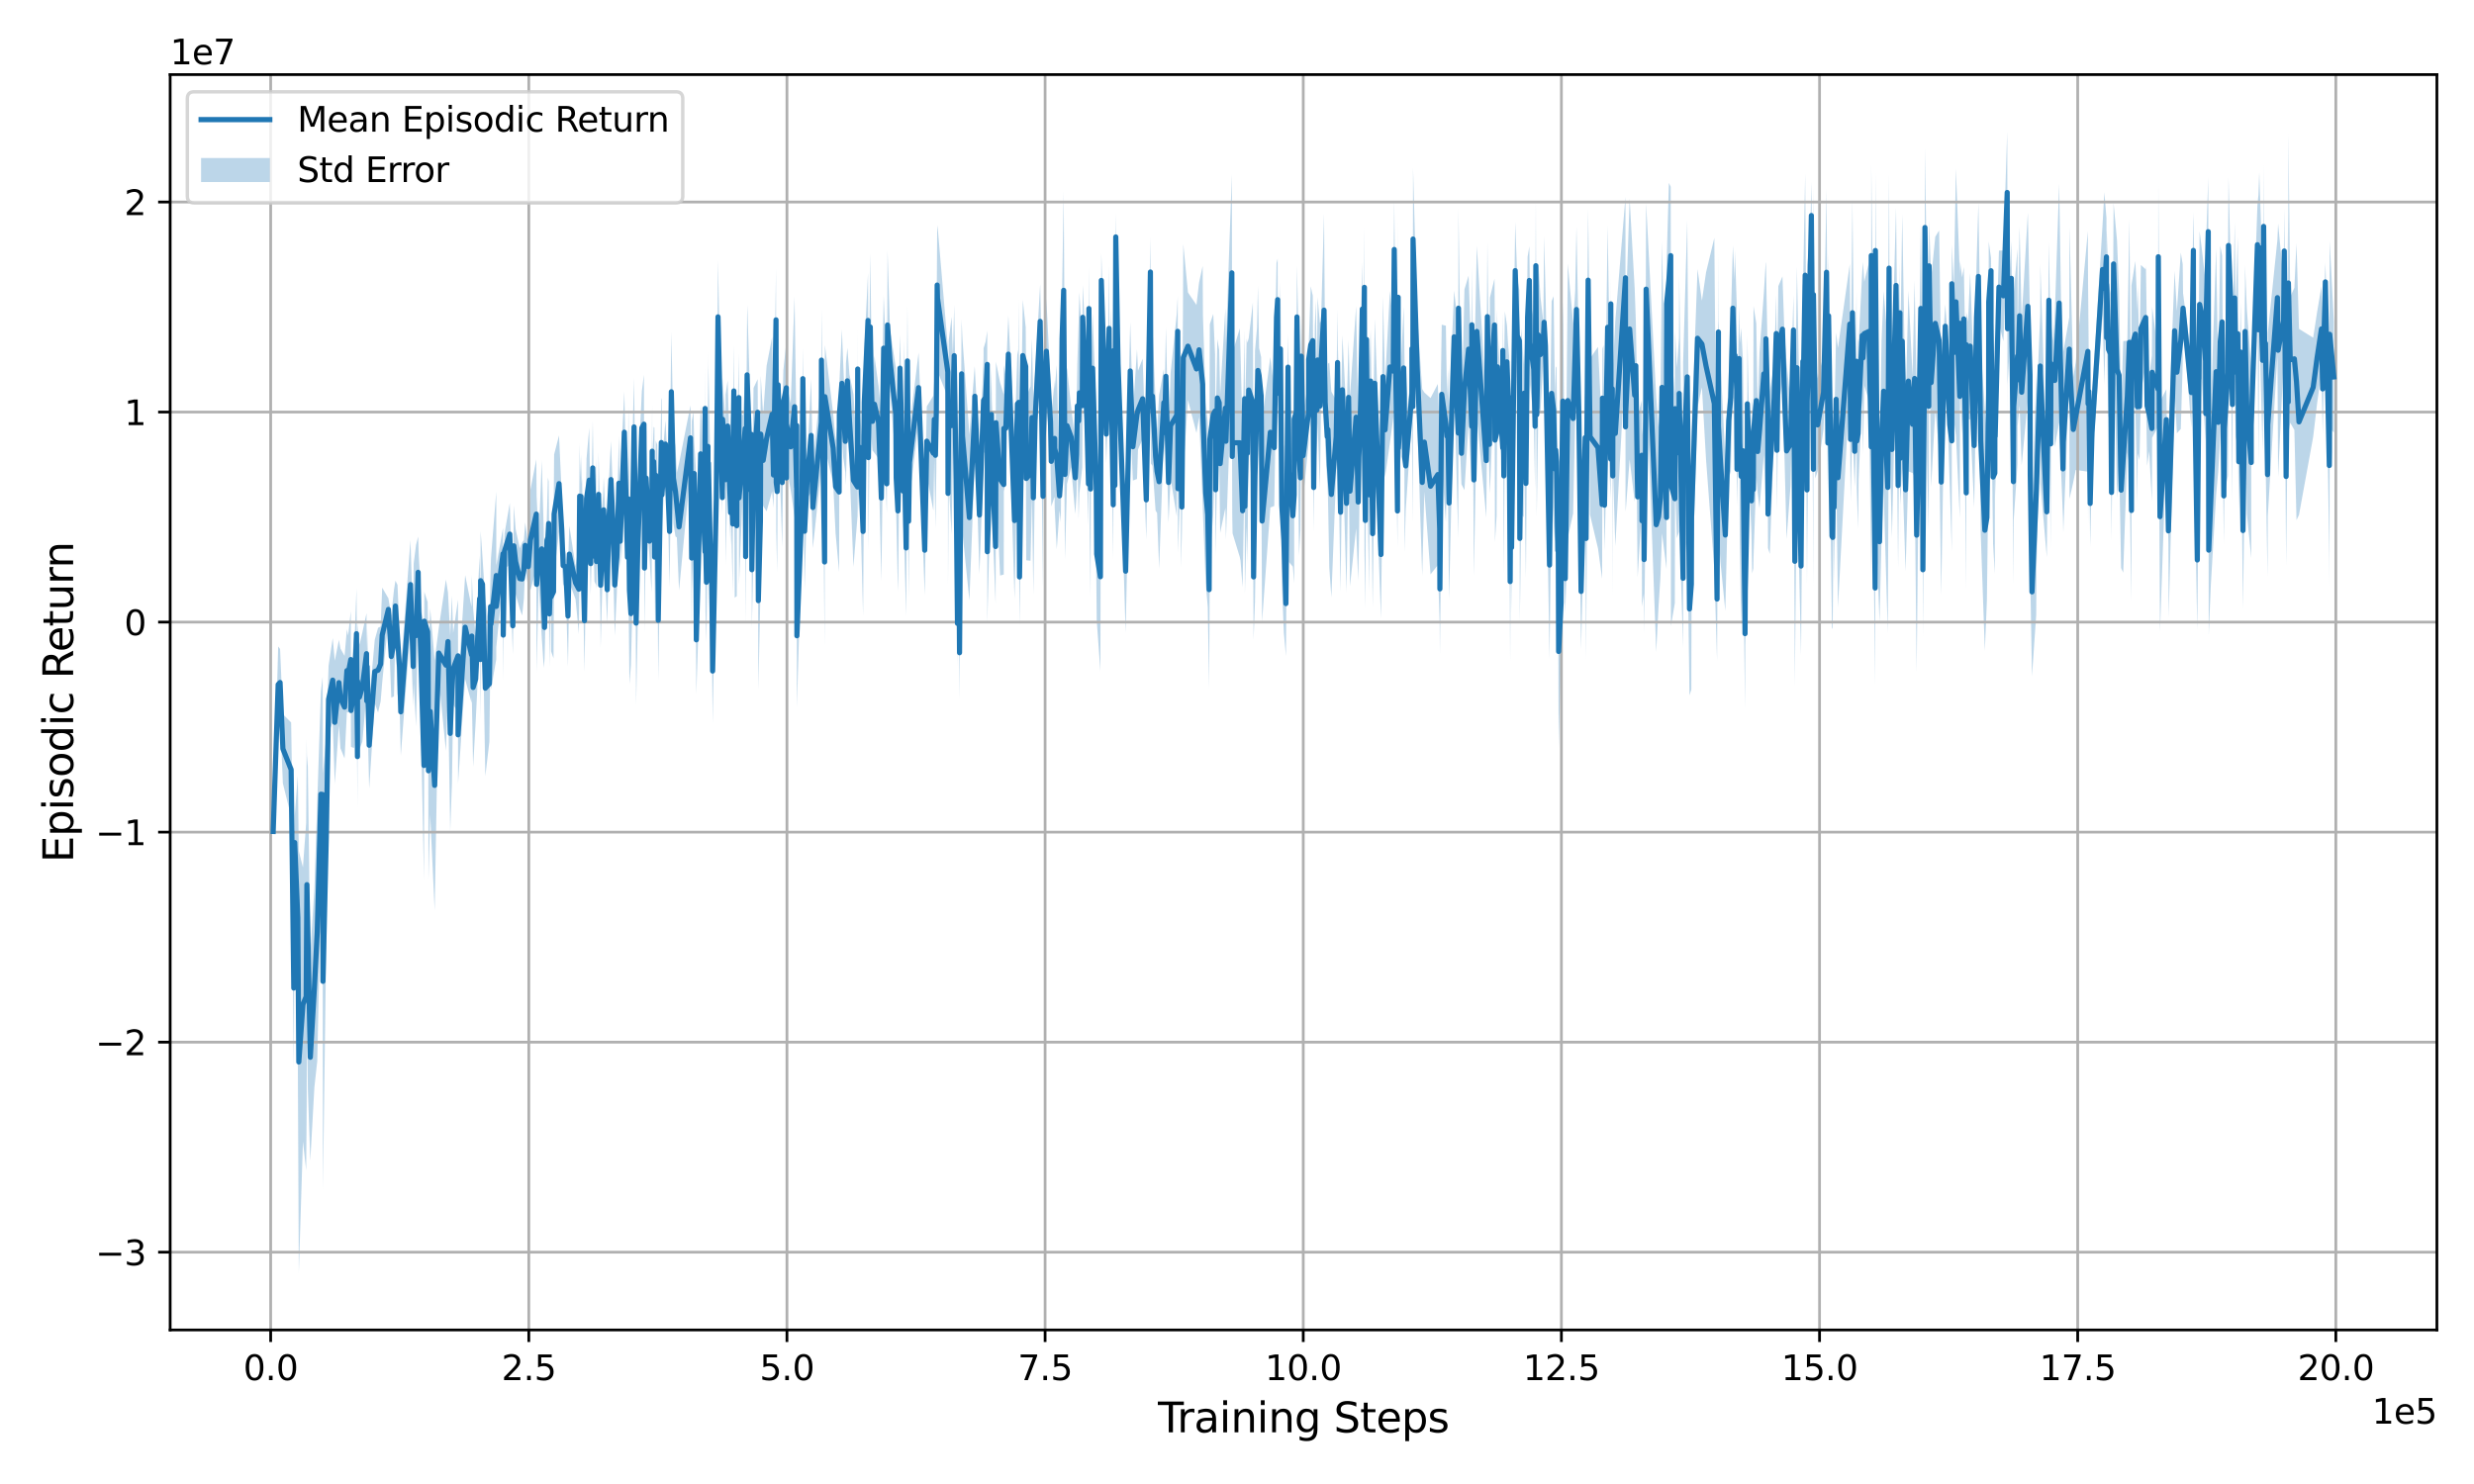 <?xml version="1.0" encoding="utf-8" standalone="no"?>
<!DOCTYPE svg PUBLIC "-//W3C//DTD SVG 1.1//EN"
  "http://www.w3.org/Graphics/SVG/1.1/DTD/svg11.dtd">
<svg xmlns:xlink="http://www.w3.org/1999/xlink" width="720pt" height="432pt" viewBox="0 0 720 432" xmlns="http://www.w3.org/2000/svg" version="1.1">
 <defs>
  <style type="text/css">*{stroke-linejoin: round; stroke-linecap: butt}</style>
 </defs>
 <g id="figure_1">
  <g id="patch_1">
   <path d="M 0 432 
L 720 432 
L 720 0 
L 0 0 
z
" style="fill: #ffffff"/>
  </g>
  <g id="axes_1">
   <g id="patch_2">
    <path d="M 49.52 387.16 
L 709.2 387.16 
L 709.2 21.72 
L 49.52 21.72 
z
" style="fill: #ffffff"/>
   </g>
   <g id="PolyCollection_1">
    <path d="M 79.505 241.939 
L 79.505 242.159 
L 80.953 210.332 
L 81.508 208.445 
L 82.324 228.039 
L 84.728 237.751 
L 85.114 271.674 
L 85.329 294.799 
L 85.499 310.869 
L 85.761 252.963 
L 86.67 308.544 
L 86.963 370.549 
L 88.165 332.291 
L 89.105 340.695 
L 89.253 322.007 
L 89.321 295.157 
L 89.595 317.107 
L 90.307 337.894 
L 91.493 316.554 
L 92.326 308.894 
L 93.388 261.024 
L 93.902 265.529 
L 93.989 346.193 
L 94.96 273.047 
L 95.628 213.38 
L 96.83 210.239 
L 97.431 228.195 
L 98.634 211.168 
L 99.075 217.815 
L 100.277 220.774 
L 100.957 207.254 
L 101.314 207.392 
L 102.094 206.099 
L 102.142 217.403 
L 103.025 217.771 
L 103.142 216.891 
L 103.743 197.661 
L 104.029 235.197 
L 104.055 215.184 
L 104.611 218.149 
L 105.461 215.887 
L 106.663 202.057 
L 106.727 219.084 
L 106.841 204.941 
L 107.442 229.583 
L 109.067 204.746 
L 110.026 207.427 
L 110.773 204.215 
L 111.229 198.689 
L 113.032 180.633 
L 113.875 203.117 
L 114.654 202.699 
L 115.077 183.794 
L 115.678 202.009 
L 116.279 205.059 
L 116.638 220.006 
L 119.463 183.088 
L 120.244 205.602 
L 120.389 199.021 
L 121.088 211.452 
L 121.689 177.017 
L 121.867 194.428 
L 122.192 196.326 
L 123.394 256.207 
L 123.492 189.358 
L 124.451 192.624 
L 124.596 197.327 
L 124.694 256.177 
L 125.197 237.118 
L 126.497 264.996 
L 127.699 197.456 
L 129.772 218.555 
L 130.373 201.032 
L 131.026 241.955 
L 131.515 228.283 
L 131.88 205.127 
L 133.298 207.254 
L 133.305 228.116 
L 135.373 197.765 
L 137.229 204.604 
L 137.306 202.844 
L 137.689 223.205 
L 138.431 210.18 
L 139.576 186.824 
L 139.817 209.583 
L 139.877 183.485 
L 140.418 177.889 
L 141.241 225.951 
L 142.424 215.936 
L 142.77 186.799 
L 142.885 200.759 
L 144.424 191.957 
L 144.434 188.434 
L 146.393 168.721 
L 146.458 197.91 
L 146.838 165.446 
L 148.358 164.5 
L 149.242 190.493 
L 149.542 170.664 
L 150.064 172.991 
L 151.266 177.252 
L 151.964 179.17 
L 152.468 174.297 
L 152.848 165.41 
L 153.75 171.151 
L 154.369 171.803 
L 156.074 165.589 
L 156.172 195.764 
L 156.773 169.609 
L 157.656 185.484 
L 158.257 194.433 
L 158.478 191.766 
L 159.177 164.718 
L 159.459 173.872 
L 159.68 164.666 
L 159.886 194.131 
L 160.281 172.568 
L 160.379 189.611 
L 161.088 191.658 
L 161.262 166.962 
L 162.685 154.83 
L 163.492 164.487 
L 163.888 170.576 
L 164.586 169.202 
L 165.295 194.091 
L 165.691 169.54 
L 167.494 174.452 
L 168.475 184.547 
L 168.696 159.733 
L 168.901 159.193 
L 169.076 156.586 
L 169.297 170.031 
L 169.394 167.752 
L 169.677 171.435 
L 170.103 195.574 
L 170.704 156.749 
L 171.48 155.043 
L 171.906 173.106 
L 172.507 149.864 
L 173 169.257 
L 173.504 170.359 
L 173.601 171.356 
L 174.105 154.614 
L 174.202 156.256 
L 174.706 177.098 
L 174.803 188.609 
L 175.512 162.349 
L 175.687 157.996 
L 176.715 181.575 
L 177.207 162.755 
L 177.808 150.822 
L 178.312 159.897 
L 178.913 185.046 
L 179.514 172.765 
L 180.115 154.655 
L 180.495 165.219 
L 180.716 158.15 
L 180.813 164.459 
L 181.697 137.696 
L 182.617 166.922 
L 182.899 172.291 
L 183.19 199.161 
L 183.615 193.649 
L 184.216 169.43 
L 184.528 138.452 
L 184.817 153.09 
L 184.993 177.551 
L 185.129 205.225 
L 185.594 182.17 
L 186.796 135.256 
L 187.397 137.882 
L 187.425 134.217 
L 187.569 184.109 
L 187.998 154.283 
L 188.026 148.661 
L 189.025 162.183 
L 189.626 172.462 
L 189.801 145.168 
L 189.829 151.816 
L 190.227 144.451 
L 190.455 155.646 
L 190.508 181.339 
L 190.686 161.544 
L 190.828 148.411 
L 191.287 157.258 
L 191.565 198.18 
L 192.461 141.285 
L 192.609 155.262 
L 192.645 153.344 
L 193.663 136.165 
L 194.448 151.818 
L 194.858 170.93 
L 195.377 131.463 
L 195.978 152.323 
L 196.579 156.177 
L 196.974 156.45 
L 197.622 171.912 
L 200.945 136.923 
L 201.302 184.011 
L 201.335 172.017 
L 201.801 159.996 
L 202.031 147.233 
L 202.481 176.286 
L 202.65 202.035 
L 203.307 181.887 
L 203.908 146.266 
L 204.306 156.895 
L 204.889 163.647 
L 205.191 169.827 
L 205.206 130.811 
L 205.318 178.051 
L 205.597 186.934 
L 205.877 150.687 
L 206.037 157.672 
L 206.088 182.648 
L 206.168 163.181 
L 206.901 194.79 
L 207.089 176.518 
L 207.393 210.577 
L 208.458 152.687 
L 208.96 108.765 
L 210.215 149.615 
L 210.284 134.26 
L 210.816 141.205 
L 211.131 142.899 
L 211.167 164.451 
L 211.768 137.349 
L 212.619 158.666 
L 212.665 147.262 
L 213.266 172.801 
L 213.289 142.188 
L 213.571 127.202 
L 213.822 173.985 
L 214.423 173.541 
L 214.468 155.141 
L 215.024 128.576 
L 215.069 170.211 
L 216.271 140.692 
L 216.872 140.418 
L 217.003 181.396 
L 217.428 126.356 
L 217.496 134.357 
L 218.63 158.586 
L 218.698 131.574 
L 218.806 182.815 
L 219.299 160.695 
L 220.501 129.666 
L 220.698 200.797 
L 221.299 173.172 
L 221.385 143.412 
L 222.099 147.303 
L 223.102 148.855 
L 224.708 143.042 
L 225.104 147.771 
L 225.842 108.014 
L 225.91 154.799 
L 226.175 166.565 
L 226.443 120.797 
L 227.044 140.279 
L 227.645 159.346 
L 227.978 126.586 
L 228.835 126.224 
L 228.847 149.409 
L 228.916 135.889 
L 230.118 142.689 
L 231.239 150.46 
L 231.84 155.233 
L 231.852 132.467 
L 231.921 205.949 
L 233.387 156.293 
L 233.655 119.162 
L 234.159 171.596 
L 234.857 145.16 
L 236.059 143.25 
L 236.563 159.56 
L 239.034 136.365 
L 239.064 119.638 
L 239.665 152.793 
L 239.979 188.068 
L 240.067 130.539 
L 242.471 140.599 
L 243.175 155.249 
L 244.206 166.532 
L 244.274 129.874 
L 245.014 127.301 
L 245.408 133.201 
L 246.009 137.451 
L 246.197 141.22 
L 246.61 120.502 
L 247.211 135.707 
L 248.374 165.014 
L 249.576 150.121 
L 249.615 119.171 
L 249.666 149.273 
L 250.177 140.392 
L 251.181 179.261 
L 251.525 132.309 
L 252.62 107.121 
L 252.727 160.343 
L 252.984 136.159 
L 253.273 116.69 
L 253.571 127.05 
L 253.913 131.083 
L 254.475 131.841 
L 255.677 133.48 
L 256.496 169.196 
L 257.177 116.739 
L 257.714 134.665 
L 257.814 141.974 
L 258.081 149.409 
L 258.299 116.364 
L 259.016 114.029 
L 260.704 134.29 
L 260.819 149.427 
L 261.32 172.142 
L 261.42 168.51 
L 261.921 116.847 
L 262.889 153.268 
L 263.123 157.354 
L 263.709 179.305 
L 264.091 121.255 
L 264.425 173.872 
L 264.692 144.909 
L 267.33 123.068 
L 269.118 173.292 
L 269.719 138.537 
L 271.637 148.664 
L 271.904 133.577 
L 272.238 153.886 
L 272.505 136.402 
L 272.74 98.773 
L 272.839 108.066 
L 275.844 115.639 
L 275.895 170.24 
L 276.111 140.434 
L 276.931 155.584 
L 277.313 133.514 
L 277.698 118.266 
L 278.249 158.658 
L 278.649 193.812 
L 278.85 150.24 
L 279.25 203.739 
L 279.851 124.673 
L 280.102 154.986 
L 282.121 174.781 
L 283.658 135.008 
L 283.708 123.475 
L 285.044 167.123 
L 286.238 134.501 
L 286.246 131.72 
L 286.84 131.874 
L 287.314 115.891 
L 287.338 181.291 
L 288.54 134.03 
L 288.643 147.839 
L 289.742 175.745 
L 289.852 140.793 
L 291.054 167.526 
L 292.122 167.262 
L 292.147 143.101 
L 292.723 139.77 
L 293.458 114.338 
L 295.261 174.427 
L 296.105 133.303 
L 296.33 133.072 
L 296.463 147.007 
L 296.706 181.972 
L 297.658 119.751 
L 298.509 118.066 
L 298.669 163.091 
L 299.907 163.244 
L 300.33 144.477 
L 300.735 173.144 
L 301.226 135.858 
L 302.716 104.411 
L 303.547 170.958 
L 303.63 136.891 
L 304.519 117.586 
L 305.721 134.355 
L 305.951 147.429 
L 306.923 144.571 
L 306.939 147.655 
L 307.54 159.925 
L 308.355 148.585 
L 308.726 152.032 
L 309.093 111.988 
L 309.557 113.304 
L 309.928 162.841 
L 310.529 140.849 
L 311.731 136.06 
L 312.933 149.623 
L 313.3 144.125 
L 313.534 130.499 
L 313.901 151.17 
L 314.135 143.605 
L 314.972 136.071 
L 315.103 101.797 
L 316.305 138.071 
L 316.775 152.976 
L 316.906 101.998 
L 317.141 156.163 
L 317.37 173.654 
L 317.507 133.058 
L 317.977 123.092 
L 319.043 165.707 
L 319.173 180.581 
L 320.245 195.387 
L 320.375 132.177 
L 320.512 89.598 
L 321.949 134.834 
L 322.55 118.573 
L 322.779 113.903 
L 322.916 125.848 
L 323.251 114.953 
L 323.981 162.667 
L 324.118 117.336 
L 324.453 148.152 
L 324.582 121.549 
L 324.719 75.897 
L 325.385 110.742 
L 327.587 184.22 
L 328.927 122.261 
L 329.696 139.887 
L 330.898 139.43 
L 331.194 130.854 
L 332.533 127.771 
L 333.598 157.002 
L 334.8 89.255 
L 334.937 134.928 
L 335.401 135.605 
L 336.307 148.642 
L 336.74 149.309 
L 337.341 165.535 
L 338.711 127.031 
L 338.872 132.848 
L 339.312 123.822 
L 340.074 152.205 
L 340.675 139.253 
L 342.474 150.344 
L 342.75 106.647 
L 342.815 160.839 
L 343.676 137.101 
L 343.68 165.112 
L 343.952 156.009 
L 344.277 133.007 
L 344.37 137.088 
L 345.726 116.421 
L 348.202 126.03 
L 348.965 121.45 
L 350.006 146.355 
L 350.086 149.418 
L 350.893 169.691 
L 351.494 176.788 
L 351.889 200.478 
L 352.095 161.507 
L 353.091 149.85 
L 353.612 136.202 
L 353.773 161.768 
L 354.293 132.99 
L 354.814 132.531 
L 355.1 155.106 
L 356.617 147.864 
L 356.778 157.054 
L 358.5 108.117 
L 358.609 149.501 
L 358.706 155.253 
L 360.824 162.206 
L 361.028 163.264 
L 361.629 170.953 
L 362.23 135.975 
L 362.292 172.832 
L 362.816 153.262 
L 363.024 164.077 
L 363.417 128.675 
L 364.619 146.466 
L 364.827 186.334 
L 365.235 175.077 
L 365.821 138.419 
L 366.094 132.467 
L 366.437 117.407 
L 367.023 126.508 
L 367.296 180.997 
L 369.7 147.744 
L 370.837 147.294 
L 371.503 108.1 
L 371.831 99.175 
L 371.847 116.263 
L 372.104 124.258 
L 372.432 134.966 
L 372.64 120.75 
L 373.033 169.161 
L 373.634 184.168 
L 374.235 190.967 
L 374.852 116.489 
L 375.109 163.602 
L 376.246 164.941 
L 376.639 169.807 
L 376.655 148.495 
L 377.24 130.167 
L 377.448 107.176 
L 378.049 161.703 
L 378.458 154.34 
L 378.715 114.71 
L 379.059 137.373 
L 379.251 145.001 
L 380.846 129.1 
L 380.862 108.645 
L 381.463 117.47 
L 382.048 112.243 
L 382.321 154.791 
L 382.649 127.314 
L 382.922 125.667 
L 383.25 132.648 
L 383.458 123.016 
L 384.124 142.417 
L 384.452 118.191 
L 385.326 118.377 
L 385.654 129.576 
L 386.256 140.271 
L 386.463 144.241 
L 386.857 165.168 
L 387.458 173.854 
L 388.868 137.878 
L 389.261 120.987 
L 389.469 133.932 
L 389.533 136.9 
L 390.134 172.238 
L 390.671 129.339 
L 391.873 172.395 
L 392.474 132.386 
L 392.882 170.66 
L 394.67 153.782 
L 395.271 168.947 
L 395.479 159.107 
L 395.887 127.745 
L 396.145 127.794 
L 396.473 103.58 
L 396.681 139.187 
L 397.074 101.241 
L 397.09 159.987 
L 397.347 177.133 
L 397.691 111.168 
L 397.883 140.814 
L 398.484 172.212 
L 398.549 132.607 
L 398.893 125.883 
L 399.478 176.825 
L 400.095 130.394 
L 401.898 180.034 
L 402.499 132.918 
L 403.084 138.934 
L 404.494 128.959 
L 405.488 121.526 
L 405.504 121.811 
L 405.761 87.187 
L 406.297 130.826 
L 406.706 159.315 
L 406.898 108.659 
L 406.963 139.588 
L 408.509 124.984 
L 408.701 128.255 
L 408.766 160.706 
L 409.11 148.437 
L 410.897 121.803 
L 410.913 128.829 
L 411.17 152.315 
L 411.234 90.312 
L 412.436 122.267 
L 413.902 167.598 
L 414.519 143.156 
L 416.322 167.204 
L 418.446 164.506 
L 418.983 181.448 
L 419.047 190.505 
L 419.312 168.322 
L 419.584 135.063 
L 420.787 152.046 
L 421.115 138.535 
L 421.388 142.859 
L 421.716 174.468 
L 423.191 111.501 
L 424.393 156.734 
L 424.456 118.675 
L 425.322 140.977 
L 426.196 142.659 
L 427.398 123.036 
L 428.327 141.432 
L 428.343 111.42 
L 428.664 125.384 
L 428.944 167.697 
L 429.802 121.436 
L 432.55 150.656 
L 432.871 113.869 
L 433.472 139.876 
L 433.602 143.617 
L 434.938 108.114 
L 435.078 157.805 
L 435.555 150.213 
L 435.679 125.478 
L 435.812 118.604 
L 437.342 138.075 
L 437.358 113.254 
L 437.655 166.84 
L 437.959 122.901 
L 438.56 116.059 
L 438.857 125.63 
L 439.204 140.787 
L 439.495 192.519 
L 439.805 135.714 
L 439.909 178.385 
L 440.971 92.918 
L 441.572 114.395 
L 442.173 113.932 
L 442.308 181.214 
L 442.648 155.968 
L 442.777 149.741 
L 443.446 150.571 
L 443.51 129.043 
L 444.08 168.237 
L 444.57 109.922 
L 445.076 91.548 
L 445.282 111.977 
L 446.373 122.172 
L 446.753 142.588 
L 446.974 96.321 
L 447.116 124.333 
L 447.23 150.468 
L 447.717 118.413 
L 448.318 119.97 
L 449.157 103.896 
L 449.378 118.904 
L 449.758 117.57 
L 450.953 191.955 
L 451.561 141.353 
L 452.155 152.695 
L 452.525 157.821 
L 452.756 155.023 
L 452.984 162.223 
L 453.364 173.703 
L 453.476 172.174 
L 453.606 217.666 
L 454.328 190.433 
L 454.586 162.175 
L 454.833 145.622 
L 454.929 155.12 
L 455.53 178.306 
L 456.274 156.517 
L 457.819 149.489 
L 458.42 122.089 
L 458.799 114.17 
L 459.481 138.944 
L 460.137 189.02 
L 461.339 140.042 
L 461.589 191.869 
L 462.19 102.213 
L 462.743 149.845 
L 465.057 159.647 
L 466.259 168.478 
L 466.349 130.196 
L 466.664 139.3 
L 466.95 160.313 
L 467.866 124.977 
L 468.753 145.253 
L 468.785 97.677 
L 468.85 140.117 
L 469.208 129.165 
L 469.354 173.644 
L 469.386 135.274 
L 470.098 158.988 
L 473.057 104.484 
L 473.065 145.907 
L 473.117 148.947 
L 474.267 133.732 
L 475.738 146.101 
L 476.062 119.697 
L 476.599 168.094 
L 477.801 148.468 
L 477.865 176.591 
L 478.402 172.877 
L 478.474 184.363 
L 478.887 153.26 
L 479.068 109.212 
L 482.008 189.785 
L 482.674 176.637 
L 483.21 168.399 
L 483.695 155.243 
L 485.013 165.663 
L 485.022 99.932 
L 485.686 110.07 
L 486.224 94.478 
L 486.28 182.198 
L 487.417 175.631 
L 487.489 141.569 
L 488.018 156.669 
L 488.629 154.828 
L 488.691 149.016 
L 489.23 168.921 
L 489.821 188.613 
L 489.831 167.202 
L 491.033 155.309 
L 491.689 202.428 
L 492.225 200.751 
L 492.235 192.008 
L 492.29 175.956 
L 494.028 118.611 
L 495.302 112.734 
L 496.504 133.821 
L 498.908 165.721 
L 499.708 192.315 
L 500.103 119.572 
L 500.11 154.705 
L 500.704 163.67 
L 502.112 177.845 
L 503.108 136.12 
L 503.709 138.189 
L 504.318 107.967 
L 504.846 136.578 
L 504.919 134.025 
L 505.447 137.83 
L 505.52 147.457 
L 506.121 119.857 
L 506.319 157.488 
L 506.722 181.866 
L 507.251 157.344 
L 507.852 206.342 
L 507.924 187.786 
L 508.518 168.038 
L 508.525 137.382 
L 509.054 140.505 
L 509.72 155.125 
L 509.925 166.977 
L 510.256 165.513 
L 510.321 162.2 
L 511.127 139.05 
L 511.523 143.457 
L 512.059 148.02 
L 513.326 132.377 
L 513.862 146.256 
L 513.934 120.925 
L 514.463 134.225 
L 514.535 159.538 
L 515.064 161.261 
L 516.331 125.918 
L 516.932 108.37 
L 517.137 148.698 
L 517.54 118.554 
L 518.742 111.196 
L 519.343 133.387 
L 519.944 156.938 
L 521.074 141.721 
L 521.946 106.306 
L 522.341 199.681 
L 522.949 136.486 
L 524.144 190.78 
L 524.68 127.571 
L 524.745 148.576 
L 525.353 109.657 
L 525.552 106.468 
L 525.882 170.139 
L 525.954 158.457 
L 526.548 105.475 
L 527.156 72.381 
L 527.75 170.75 
L 527.757 116.7 
L 528.286 139.271 
L 528.959 137.227 
L 530.69 124.923 
L 531.562 103.426 
L 531.965 144.901 
L 532.163 109.911 
L 533.167 183.129 
L 533.365 182.673 
L 533.695 137.17 
L 533.76 169.453 
L 534.361 135.697 
L 534.897 176.857 
L 538.345 111.863 
L 538.576 146.018 
L 539.105 123.987 
L 539.771 141.814 
L 540.307 125.777 
L 540.372 142.15 
L 540.749 153.882 
L 540.908 139.671 
L 541.951 115.978 
L 542.175 132.079 
L 542.552 112.243 
L 543.913 116.582 
L 544.579 168.445 
L 544.586 100.848 
L 545.716 199.548 
L 545.788 95.654 
L 546.317 163.514 
L 546.389 164.551 
L 546.99 181.091 
L 547.584 156.479 
L 548.185 143.018 
L 549.394 184.232 
L 549.764 105.402 
L 549.923 127.819 
L 550.596 156.546 
L 551.798 105.801 
L 552.399 165.381 
L 552.928 105.678 
L 552.993 160.227 
L 553 146.883 
L 553.601 136.311 
L 554.573 166.283 
L 555.404 137.239 
L 556.599 137.679 
L 557.2 138.705 
L 557.801 195.702 
L 558.306 145.544 
L 559.003 114.626 
L 559.539 152.452 
L 559.611 185.303 
L 560.14 116.976 
L 560.212 89.501 
L 560.806 134.146 
L 561.311 154.159 
L 561.415 90.744 
L 562.016 141.805 
L 563.218 119.352 
L 564.316 130.986 
L 564.348 132.076 
L 564.949 173.244 
L 566.119 101.35 
L 567.425 141.07 
L 568.019 160.495 
L 568.026 94.041 
L 568.62 122.276 
L 569.228 126.723 
L 570.358 150.819 
L 570.423 112.283 
L 571.024 126.45 
L 571.528 107.958 
L 572.226 171.625 
L 572.233 109.823 
L 572.762 122.01 
L 573.363 122.095 
L 574.534 147.801 
L 575.231 107.894 
L 575.767 101.948 
L 576.44 155.205 
L 577.642 189.439 
L 578.236 174.998 
L 578.741 134.641 
L 578.772 105.466 
L 579.438 82.486 
L 579.445 112.288 
L 580.039 158.333 
L 580.544 167.021 
L 580.575 138.185 
L 580.647 144.506 
L 581.746 94.238 
L 583.044 99.351 
L 584.15 73.732 
L 584.246 121.808 
L 584.253 112.006 
L 584.854 101.591 
L 585.352 91.831 
L 585.953 170.127 
L 586.049 151.297 
L 587.155 134.959 
L 587.186 123.939 
L 587.756 117.989 
L 588.357 135.444 
L 590.16 116.451 
L 590.792 125.1 
L 590.857 168.077 
L 591.362 196.9 
L 592.595 178.971 
L 592.66 166.003 
L 593.766 121.726 
L 593.798 140.624 
L 595.673 162.201 
L 596.274 104.234 
L 596.803 159.737 
L 596.875 117.93 
L 597.469 122.094 
L 598.005 130.07 
L 599.272 122.975 
L 600.377 150.769 
L 600.474 154.989 
L 602.212 110.897 
L 602.277 145.251 
L 603.383 140.31 
L 604.087 136.789 
L 607.621 137.299 
L 607.686 152.53 
L 607.897 122.349 
L 608.294 159.149 
L 608.823 136.121 
L 611.893 91.439 
L 612.429 111.89 
L 613.03 86.157 
L 613.095 111.124 
L 613.102 98.519 
L 613.631 121.326 
L 614.232 120.66 
L 614.509 157.265 
L 614.898 119.257 
L 615.11 94.564 
L 616.107 145.043 
L 616.708 133.751 
L 617.302 165.356 
L 617.91 166.694 
L 619.112 131.701 
L 619.714 135.525 
L 620.061 160.936 
L 620.307 174.868 
L 620.315 118.965 
L 621.444 118.53 
L 622.045 146.511 
L 622.118 131.948 
L 622.646 133.939 
L 623.066 114.094 
L 624.45 106.473 
L 624.522 114.155 
L 624.869 135.606 
L 625.47 131.314 
L 626.253 146.005 
L 626.325 127.455 
L 628.056 124.143 
L 628.128 95.636 
L 628.612 183.852 
L 630.46 131.035 
L 631.061 158.378 
L 631.133 179.864 
L 632.864 113.73 
L 633.53 126.126 
L 634.667 124.869 
L 635.223 105.979 
L 635.333 94.043 
L 637.744 124.512 
L 638.273 84.627 
L 638.331 82.72 
L 638.345 117.819 
L 638.939 155.404 
L 639.475 183.434 
L 640.141 109.931 
L 640.742 110.513 
L 641.879 128.303 
L 641.944 134.588 
L 641.951 119.054 
L 642.66 83.234 
L 642.801 184.846 
L 643.402 170.472 
L 644.956 144.106 
L 645.557 137.333 
L 646.158 127.213 
L 646.687 113.097 
L 647.193 158.347 
L 647.353 143.344 
L 648.395 138.524 
L 648.555 91.422 
L 649.156 96.396 
L 649.692 145.918 
L 649.765 115.049 
L 650.358 108.77 
L 650.652 128.166 
L 651.253 125.279 
L 651.56 148.057 
L 652.096 116.831 
L 652.762 177.241 
L 653.363 134.092 
L 653.371 115.707 
L 653.9 149.534 
L 655.167 162.448 
L 655.174 136.874 
L 656.97 82.681 
L 657.263 135.247 
L 657.506 93.918 
L 658.465 131.306 
L 658.773 102.087 
L 658.78 83.802 
L 659.066 121.269 
L 659.309 132.438 
L 659.91 167.985 
L 659.982 150.23 
L 662.789 103.518 
L 662.987 138.842 
L 664.592 104.972 
L 664.783 85.476 
L 665.319 164.662 
L 665.92 109.588 
L 665.937 127.031 
L 665.985 125.901 
L 666.521 123.06 
L 667.723 125.168 
L 668.341 151.415 
L 669.068 149.892 
L 673.197 127.174 
L 674.334 117.487 
L 675.608 108.165 
L 675.957 126.168 
L 676.738 87.646 
L 677.892 162.169 
L 677.94 170.821 
L 678.005 124.533 
L 679.215 125.912 
L 679.215 93.548 
L 679.215 93.548 
L 678.005 70.104 
L 677.94 92.068 
L 677.892 108.864 
L 676.738 76.469 
L 675.957 100.264 
L 675.608 83.326 
L 674.334 90.882 
L 673.197 98.306 
L 669.068 95.738 
L 668.341 70.802 
L 667.723 83.757 
L 666.521 86.404 
L 665.985 38.856 
L 665.937 106.987 
L 665.92 62.044 
L 665.319 112.752 
L 664.783 60.661 
L 664.592 81.703 
L 662.987 65.072 
L 662.789 69.788 
L 659.982 96.977 
L 659.91 108.335 
L 659.309 67.446 
L 659.066 80.993 
L 658.78 48.019 
L 658.773 81.983 
L 658.465 78.49 
L 657.506 50.192 
L 657.263 56.764 
L 656.97 59.779 
L 655.174 110.792 
L 655.167 106.828 
L 653.9 90.147 
L 653.371 77.298 
L 653.363 82.737 
L 652.762 131.636 
L 652.096 88.124 
L 651.56 120.783 
L 651.253 69.001 
L 650.652 88.464 
L 650.358 64.718 
L 649.765 98.495 
L 649.692 89.592 
L 649.156 75.731 
L 648.555 51.502 
L 648.395 78.403 
L 647.353 106.062 
L 647.193 130.383 
L 646.687 74.357 
L 646.158 71.565 
L 645.557 108.55 
L 644.956 72.293 
L 643.402 119.608 
L 642.801 135.449 
L 642.66 51.64 
L 641.951 73.231 
L 641.944 106.204 
L 641.879 81.933 
L 640.742 72.067 
L 640.141 67.316 
L 639.475 142.587 
L 638.939 97.74 
L 638.345 61.609 
L 638.331 63.072 
L 638.273 64.681 
L 637.744 104.049 
L 635.333 85.392 
L 635.223 76.91 
L 634.667 73.531 
L 633.53 90.571 
L 632.864 78.858 
L 631.133 124.284 
L 631.061 150.708 
L 630.46 113.295 
L 628.612 116.944 
L 628.128 53.853 
L 628.056 102.429 
L 626.325 89.288 
L 626.253 103.447 
L 625.47 109.787 
L 624.869 100.728 
L 624.522 77.412 
L 624.45 78.388 
L 623.066 77.135 
L 622.646 102.731 
L 622.118 83.055 
L 622.045 90.284 
L 621.444 75.97 
L 620.315 83.082 
L 620.307 122.317 
L 620.061 103.736 
L 619.714 63.785 
L 619.112 99.174 
L 617.91 99.289 
L 617.302 120.022 
L 616.708 84.688 
L 616.107 70.018 
L 615.11 59.102 
L 614.898 95.916 
L 614.509 129.428 
L 614.232 85.351 
L 613.631 82.124 
L 613.102 66.908 
L 613.095 85.521 
L 613.03 63.407 
L 612.429 55.983 
L 611.893 65.466 
L 608.823 115.903 
L 608.294 133.972 
L 607.897 105.493 
L 607.686 82.556 
L 607.621 67.275 
L 604.087 105.539 
L 603.383 109.713 
L 602.277 65.944 
L 602.212 92.365 
L 600.474 102.414 
L 600.377 122.228 
L 599.272 53.473 
L 598.005 91.417 
L 597.469 99.311 
L 596.875 93.755 
L 596.803 98.7 
L 596.274 70.571 
L 595.673 135.783 
L 593.798 76.97 
L 593.766 91.359 
L 592.66 118.866 
L 592.595 109.112 
L 591.362 147.693 
L 590.857 107.973 
L 590.792 93.124 
L 590.16 61.902 
L 588.357 92.909 
L 587.756 65.896 
L 587.186 97.228 
L 587.155 72.359 
L 586.049 85.345 
L 585.953 110.293 
L 585.352 70.212 
L 584.854 79.96 
L 584.253 78.704 
L 584.246 69.594 
L 584.15 38.331 
L 583.044 72.894 
L 581.746 72.94 
L 580.647 109.597 
L 580.575 93.209 
L 580.544 108.497 
L 580.039 119.415 
L 579.445 75.781 
L 579.438 75.143 
L 578.772 70.289 
L 578.741 94.589 
L 578.236 126.305 
L 577.642 119.27 
L 576.44 101.305 
L 575.767 58.979 
L 575.231 76.683 
L 574.534 111.607 
L 573.363 79.423 
L 572.762 93.645 
L 572.233 90.858 
L 572.226 115.334 
L 571.528 77.728 
L 571.024 80.722 
L 570.423 75.949 
L 570.358 79.963 
L 569.228 49.035 
L 568.62 82.967 
L 568.026 71.174 
L 568.019 96.176 
L 567.425 106.121 
L 566.119 88.599 
L 564.949 107.428 
L 564.348 67.782 
L 564.316 67.101 
L 563.218 68.922 
L 562.016 80.936 
L 561.415 64.044 
L 561.311 82.39 
L 560.806 83.348 
L 560.212 42.964 
L 560.14 79.755 
L 559.611 146.403 
L 559.539 122.815 
L 559.003 64.953 
L 558.306 117.421 
L 557.801 115.871 
L 557.2 81.638 
L 556.599 109.348 
L 555.404 84.641 
L 554.573 118.865 
L 553.601 62.327 
L 553 102.618 
L 552.993 106.581 
L 552.928 76.428 
L 552.399 117.302 
L 551.798 60.379 
L 550.596 105.137 
L 549.923 95.823 
L 549.764 50.728 
L 549.394 99.525 
L 548.185 84.756 
L 547.584 99.211 
L 546.99 134.285 
L 546.389 102.248 
L 546.317 111.145 
L 545.788 50.192 
L 545.716 142.802 
L 544.586 47.951 
L 544.579 91.702 
L 543.913 76.388 
L 542.552 82.015 
L 542.175 76.289 
L 541.951 79.347 
L 540.908 99.621 
L 540.749 98.506 
L 540.372 114.589 
L 540.307 84.555 
L 539.771 120.936 
L 539.105 58.094 
L 538.576 109.812 
L 538.345 76.823 
L 534.897 101.271 
L 534.361 96.795 
L 533.76 125.997 
L 533.695 116.721 
L 533.365 130.22 
L 533.167 129.054 
L 532.163 73.978 
L 531.965 113.011 
L 531.562 55.084 
L 530.69 103.59 
L 528.959 110.157 
L 528.286 103.987 
L 527.757 54.819 
L 527.75 102.456 
L 527.156 53.11 
L 526.548 80.515 
L 525.954 75.06 
L 525.882 115.089 
L 525.552 79.641 
L 525.353 50.568 
L 524.745 82.794 
L 524.68 82.828 
L 524.144 138.774 
L 522.949 77.596 
L 522.341 127.115 
L 521.946 85.828 
L 521.074 116.728 
L 519.944 105.594 
L 519.343 97.557 
L 518.742 80.46 
L 517.54 83.303 
L 517.137 113.456 
L 516.932 85.811 
L 516.331 105.983 
L 515.064 113.99 
L 514.535 139.743 
L 514.463 104.404 
L 513.934 76.366 
L 513.862 76.585 
L 513.326 85.288 
L 512.059 102.774 
L 511.523 119.409 
L 511.127 94.175 
L 510.321 89.102 
L 510.256 119.515 
L 509.925 115.902 
L 509.72 136.472 
L 509.054 122.957 
L 508.525 97.735 
L 508.518 119.278 
L 507.924 156.245 
L 507.852 162.577 
L 507.251 105.09 
L 506.722 95.461 
L 506.319 99.901 
L 506.121 88.885 
L 505.52 125.754 
L 505.447 89.115 
L 504.919 72.86 
L 504.846 81.576 
L 504.318 71.47 
L 503.709 93.151 
L 503.108 108.676 
L 502.112 133.654 
L 500.704 105.043 
L 500.11 93.307 
L 500.103 73.725 
L 499.708 156.437 
L 498.908 69.254 
L 496.504 79.293 
L 495.302 87.544 
L 494.028 78.326 
L 492.29 125.131 
L 492.235 125.444 
L 492.225 139.362 
L 491.689 152.11 
L 491.033 64.112 
L 489.831 105.612 
L 489.821 148.073 
L 489.23 115.894 
L 488.691 80.065 
L 488.629 98.337 
L 488.018 106.993 
L 487.489 96.334 
L 487.417 114.722 
L 486.28 99.889 
L 486.224 54.359 
L 485.686 53.245 
L 485.022 76.933 
L 485.013 135.631 
L 483.695 70.298 
L 483.21 121.555 
L 482.674 124.259 
L 482.008 115.709 
L 479.068 59.139 
L 478.887 107.267 
L 478.474 141.417 
L 478.402 121.799 
L 477.865 126.626 
L 477.801 116.575 
L 476.599 121.187 
L 476.062 93.209 
L 475.738 84.018 
L 474.267 57.792 
L 473.117 91.684 
L 473.065 102.619 
L 473.057 57.256 
L 470.098 93.354 
L 469.386 107.287 
L 469.354 103.463 
L 469.208 97.184 
L 468.85 106.534 
L 468.785 79.236 
L 468.753 122 
L 467.866 65.583 
L 466.95 133.824 
L 466.664 100.457 
L 466.349 101.607 
L 466.259 125.227 
L 465.057 100.991 
L 462.743 104.365 
L 462.19 60.899 
L 461.589 121.627 
L 461.339 114.746 
L 460.137 155.312 
L 459.481 101.445 
L 458.799 66.017 
L 458.42 84.83 
L 457.819 94.153 
L 456.274 76.704 
L 455.53 158.547 
L 454.929 91.772 
L 454.833 87.887 
L 454.586 107.37 
L 454.328 160.451 
L 453.606 161.625 
L 453.476 127.932 
L 453.364 146.817 
L 452.984 106.616 
L 452.756 107.057 
L 452.525 115.22 
L 452.155 86.215 
L 451.561 87.672 
L 450.953 137.041 
L 449.758 83.817 
L 449.378 68.736 
L 449.157 93.714 
L 448.318 86.47 
L 447.717 76.649 
L 447.23 90.909 
L 447.116 94.849 
L 446.974 58.381 
L 446.753 105.59 
L 446.373 92.944 
L 445.282 87.491 
L 445.076 71.72 
L 444.57 74.753 
L 444.08 113.201 
L 443.51 99.904 
L 443.446 106.154 
L 442.777 95.513 
L 442.648 99.417 
L 442.308 132.245 
L 442.173 84.478 
L 441.572 81.013 
L 440.971 64.628 
L 439.909 140.375 
L 439.805 95.923 
L 439.495 146.073 
L 439.204 103.728 
L 438.857 99.749 
L 438.56 94.609 
L 437.959 90.636 
L 437.655 110.229 
L 437.358 90.819 
L 437.342 122.743 
L 435.812 94.984 
L 435.679 90.174 
L 435.555 102.097 
L 435.078 98.443 
L 434.938 81.101 
L 433.602 86.652 
L 433.472 118.806 
L 432.871 70.485 
L 432.55 117.509 
L 429.802 71.526 
L 428.944 111.712 
L 428.664 100.114 
L 428.343 77.689 
L 428.327 106.8 
L 427.398 80.233 
L 426.196 84.239 
L 425.322 122.93 
L 424.456 60.765 
L 424.393 95.397 
L 423.191 84.612 
L 421.716 118.397 
L 421.388 107.518 
L 421.115 115.449 
L 420.787 94.822 
L 419.584 94.517 
L 419.312 112.783 
L 419.047 152.359 
L 418.983 126.322 
L 418.446 111.783 
L 416.322 115.878 
L 414.519 114.244 
L 413.902 113.264 
L 412.436 91.884 
L 411.234 48.861 
L 411.17 84.462 
L 410.913 74.132 
L 410.897 107.408 
L 409.11 122.835 
L 408.766 105.206 
L 408.701 101.137 
L 408.509 89.241 
L 406.963 121.263 
L 406.898 64.413 
L 406.706 138.184 
L 406.297 107.001 
L 405.761 58.057 
L 405.504 84.168 
L 405.488 94.537 
L 404.494 84.711 
L 403.084 111.32 
L 402.499 86.36 
L 401.898 142.809 
L 400.095 92.763 
L 399.478 133.868 
L 398.893 95.969 
L 398.549 105.918 
L 398.484 115.866 
L 397.883 102.512 
L 397.691 86.476 
L 397.347 125.865 
L 397.09 101.812 
L 397.074 66.066 
L 396.681 109.849 
L 396.473 76.331 
L 396.145 89.049 
L 395.887 115.385 
L 395.479 107.042 
L 395.271 123.366 
L 394.67 89.098 
L 392.882 115.279 
L 392.474 98.987 
L 391.873 120.646 
L 390.671 97.607 
L 390.134 125.978 
L 389.533 101.626 
L 389.469 119.737 
L 389.261 90.082 
L 388.868 116.488 
L 387.458 113.998 
L 386.857 105.568 
L 386.463 105.864 
L 386.256 113.943 
L 385.654 104.485 
L 385.326 62.197 
L 384.452 93.463 
L 384.124 94.052 
L 383.458 86.569 
L 383.25 106.131 
L 382.922 87.655 
L 382.649 94.879 
L 382.321 129.053 
L 382.048 86.082 
L 381.463 83.321 
L 380.862 100.623 
L 380.846 110.71 
L 379.251 120.251 
L 379.059 104.587 
L 378.715 92.643 
L 378.458 123.855 
L 378.049 103.242 
L 377.448 77.363 
L 377.24 109.862 
L 376.655 95.416 
L 376.639 118.351 
L 376.246 135.336 
L 375.109 111.076 
L 374.852 97.261 
L 374.235 160.442 
L 373.634 130.119 
L 373.033 124.804 
L 372.64 82.376 
L 372.432 94.366 
L 372.104 98.717 
L 371.847 84.26 
L 371.831 75.279 
L 371.503 76.588 
L 370.837 113.352 
L 369.7 103.93 
L 367.296 122.344 
L 367.023 103.936 
L 366.437 101.316 
L 366.094 83.216 
L 365.821 95.44 
L 365.235 102.16 
L 364.827 149.559 
L 364.619 88.073 
L 363.417 98.409 
L 363.024 99.796 
L 362.816 98.637 
L 362.292 122.009 
L 362.23 96.126 
L 361.629 126.418 
L 361.028 102.704 
L 360.824 95.58 
L 358.706 102.545 
L 358.609 116.264 
L 358.5 50.752 
L 356.778 99.841 
L 356.617 89.744 
L 355.1 114.815 
L 354.814 101.889 
L 354.293 98.716 
L 353.773 123.364 
L 353.612 103.106 
L 353.091 91.393 
L 352.095 94.339 
L 351.889 142.805 
L 351.494 122.855 
L 350.893 117.152 
L 350.086 91.761 
L 350.006 77.432 
L 348.965 82.218 
L 348.202 88.772 
L 345.726 85.127 
L 344.37 71.055 
L 344.277 90.143 
L 343.952 139.216 
L 343.68 100.626 
L 343.676 102.824 
L 342.815 123.675 
L 342.75 86.253 
L 342.474 91.378 
L 340.675 108.517 
L 340.074 128.691 
L 339.312 95.285 
L 338.872 119.006 
L 338.711 107.405 
L 337.341 114.922 
L 336.74 125.109 
L 336.307 116.974 
L 335.401 95.042 
L 334.937 97.734 
L 334.8 69.116 
L 333.598 134.027 
L 332.533 104.408 
L 331.194 107.925 
L 330.898 101.71 
L 329.696 120.193 
L 328.927 93.71 
L 327.587 148.334 
L 325.385 101.128 
L 324.719 62.043 
L 324.582 96.962 
L 324.453 134.479 
L 324.118 86.773 
L 323.981 131.254 
L 323.251 89.746 
L 322.916 107.21 
L 322.779 77.307 
L 322.55 95.558 
L 321.949 117.902 
L 320.512 73.661 
L 320.375 103.72 
L 320.245 140.398 
L 319.173 142.001 
L 319.043 118.4 
L 317.977 91.272 
L 317.507 105.853 
L 317.37 111.056 
L 317.141 99.407 
L 316.906 77.652 
L 316.775 128.763 
L 316.305 105.979 
L 315.103 82.945 
L 314.972 100.118 
L 314.135 85.11 
L 313.901 93.895 
L 313.534 105.872 
L 313.3 120.381 
L 312.933 128.528 
L 311.731 118.418 
L 310.529 107.005 
L 309.928 113.39 
L 309.557 55.716 
L 309.093 85.225 
L 308.726 126.469 
L 308.355 140.111 
L 307.54 106.26 
L 306.939 113.361 
L 306.923 110.684 
L 305.951 121.16 
L 305.721 111.378 
L 304.519 86.926 
L 303.63 117.681 
L 303.547 118.01 
L 302.716 82.7 
L 301.226 108.803 
L 300.735 116.676 
L 300.33 98.65 
L 299.907 112.452 
L 298.669 115.486 
L 298.509 95.301 
L 297.658 87.251 
L 296.706 153.95 
L 296.463 87.25 
L 296.33 103.32 
L 296.105 101.816 
L 295.261 128.632 
L 293.458 91.861 
L 292.723 109.547 
L 292.147 106.334 
L 292.122 114.835 
L 291.054 111.366 
L 289.852 105.328 
L 289.742 142.432 
L 288.643 116.543 
L 288.54 107.264 
L 287.338 139.926 
L 287.314 96.276 
L 286.84 99.462 
L 286.246 101.37 
L 286.238 104.372 
L 285.044 132.721 
L 283.708 107.247 
L 283.658 106.649 
L 282.121 126.554 
L 280.102 98.687 
L 279.851 92.969 
L 279.25 176.276 
L 278.85 122.747 
L 278.649 169.151 
L 278.249 121.042 
L 277.698 88.808 
L 277.313 102.92 
L 276.931 92.228 
L 276.111 99.095 
L 275.895 117.012 
L 275.844 100.967 
L 272.839 65.575 
L 272.74 67.175 
L 272.505 102.225 
L 272.238 111.183 
L 271.904 110.599 
L 271.637 115.187 
L 269.719 118.311 
L 269.118 147.042 
L 267.33 102.622 
L 264.692 124.318 
L 264.425 129.597 
L 264.091 88.877 
L 263.709 139.725 
L 263.123 98.915 
L 262.889 132.72 
L 261.921 97.498 
L 261.42 120.149 
L 261.32 125.316 
L 260.819 128.773 
L 260.704 106.956 
L 259.016 96.014 
L 258.299 72.851 
L 258.081 132.27 
L 257.814 92.186 
L 257.714 99.549 
L 257.177 85.951 
L 256.496 120.769 
L 255.677 112.331 
L 254.475 103.517 
L 253.913 114.227 
L 253.571 95.836 
L 253.273 73.694 
L 252.984 99.022 
L 252.727 106.078 
L 252.62 79.46 
L 251.525 101.843 
L 251.181 130.154 
L 250.177 120.002 
L 249.666 119.252 
L 249.615 95.667 
L 249.576 133.437 
L 248.374 114.682 
L 247.211 108.998 
L 246.61 101.233 
L 246.197 105.63 
L 246.009 119.493 
L 245.408 106.069 
L 245.014 95.876 
L 244.274 111.544 
L 244.206 119.922 
L 243.175 128.144 
L 242.471 120.318 
L 240.067 100.423 
L 239.979 139.122 
L 239.665 128.493 
L 239.064 90.018 
L 239.034 109.32 
L 236.563 135.913 
L 236.059 110.262 
L 234.857 135.513 
L 234.159 137.704 
L 233.655 101.305 
L 233.387 138.381 
L 231.921 164.208 
L 231.852 115.272 
L 231.84 128.506 
L 231.239 86.35 
L 230.118 117.46 
L 228.916 111.466 
L 228.847 128.86 
L 228.835 99.571 
L 227.978 107.821 
L 227.645 121.61 
L 227.044 121.219 
L 226.443 103.227 
L 226.175 119.609 
L 225.91 126.065 
L 225.842 78.216 
L 225.104 128.795 
L 224.708 98.134 
L 223.102 106.474 
L 222.099 120.739 
L 221.385 109.333 
L 221.299 130.298 
L 220.698 148.906 
L 220.501 110.37 
L 219.299 112.941 
L 218.806 148.884 
L 218.698 121.322 
L 218.63 127.218 
L 217.496 88.754 
L 217.428 91.887 
L 217.003 142.654 
L 216.872 109.083 
L 216.271 120.886 
L 215.069 119.675 
L 215.024 102.911 
L 214.468 131.068 
L 214.423 132.54 
L 213.822 130.204 
L 213.571 100.407 
L 213.289 127.714 
L 213.266 132.271 
L 212.665 119.823 
L 212.619 139.803 
L 211.768 110.714 
L 211.167 114.83 
L 211.131 123.366 
L 210.816 117.585 
L 210.284 109.841 
L 210.215 140.096 
L 208.96 75.705 
L 208.458 137.74 
L 207.393 180.114 
L 207.089 143.845 
L 206.901 143.341 
L 206.168 106.433 
L 206.088 145.151 
L 206.037 102.221 
L 205.877 126.575 
L 205.597 152.055 
L 205.318 133.086 
L 205.206 107.015 
L 205.191 151.44 
L 204.889 142.72 
L 204.306 122.598 
L 203.908 117.969 
L 203.307 141.947 
L 202.65 170.482 
L 202.481 135.926 
L 202.031 128.458 
L 201.801 119.732 
L 201.335 122.554 
L 201.302 140.886 
L 200.945 118.013 
L 197.622 134.847 
L 196.974 137.583 
L 196.579 129.862 
L 195.978 126.097 
L 195.377 96.62 
L 194.858 138.459 
L 194.448 136.807 
L 193.663 122.381 
L 192.645 134.76 
L 192.609 115.875 
L 192.461 116.368 
L 191.565 162.961 
L 191.287 129.51 
L 190.828 128.25 
L 190.686 141.248 
L 190.508 142.984 
L 190.455 124.51 
L 190.227 124.256 
L 189.829 133.708 
L 189.801 117.522 
L 189.626 141.053 
L 189.025 152.873 
L 188.026 129.681 
L 187.998 130.865 
L 187.569 146.619 
L 187.425 118.896 
L 187.397 109.08 
L 186.796 113.849 
L 185.594 139.095 
L 185.129 157.561 
L 184.993 135.769 
L 184.817 134.613 
L 184.528 110.103 
L 184.216 121.505 
L 183.615 163.599 
L 183.19 144.51 
L 182.899 118.176 
L 182.617 157.561 
L 181.697 113.932 
L 180.813 131.604 
L 180.716 144.157 
L 180.495 149.886 
L 180.115 126.672 
L 179.514 151.83 
L 178.913 155.563 
L 178.312 141.606 
L 177.808 128.382 
L 177.207 139.977 
L 176.715 161.759 
L 175.687 138.845 
L 175.512 144.374 
L 174.803 152.121 
L 174.706 154.145 
L 174.202 131.592 
L 174.105 144.732 
L 173.601 155.583 
L 173.504 133.311 
L 173 154.566 
L 172.507 122.559 
L 171.906 155.022 
L 171.48 124.504 
L 170.704 133.478 
L 170.103 165.791 
L 169.677 155.185 
L 169.394 139.148 
L 169.297 140.812 
L 169.076 132.439 
L 168.901 139.086 
L 168.696 129.124 
L 168.475 158.483 
L 167.494 164.862 
L 165.691 153.065 
L 165.295 164.567 
L 164.586 160.671 
L 163.888 158.737 
L 163.492 144.047 
L 162.685 126.756 
L 161.262 132.305 
L 161.088 152.887 
L 160.379 157.897 
L 160.281 158.951 
L 159.886 163.288 
L 159.68 140.123 
L 159.459 139.009 
L 159.177 149.825 
L 158.478 173.533 
L 158.257 154.757 
L 157.656 134.067 
L 156.773 157.24 
L 156.172 144.46 
L 156.074 133.718 
L 154.369 142.572 
L 153.75 158.73 
L 152.848 152.104 
L 152.468 157.187 
L 151.964 157.938 
L 151.266 159.613 
L 150.064 154.02 
L 149.542 147.12 
L 149.242 173.861 
L 148.358 146.453 
L 146.838 155.302 
L 146.458 171.849 
L 146.393 153.659 
L 144.434 164.632 
L 144.424 143.127 
L 142.885 162.523 
L 142.77 166.391 
L 142.424 182.164 
L 141.241 174.707 
L 140.418 162.221 
L 139.877 154.586 
L 139.817 174.408 
L 139.576 161.774 
L 138.431 185.175 
L 137.689 177.048 
L 137.306 167.475 
L 137.229 176.662 
L 135.373 167.431 
L 133.305 199.709 
L 133.298 174.574 
L 131.88 184.265 
L 131.515 173.348 
L 131.026 185.039 
L 130.373 172.494 
L 129.772 168.697 
L 127.699 182.741 
L 126.497 192.249 
L 125.197 177.097 
L 124.694 192.601 
L 124.596 182.716 
L 124.451 175.249 
L 123.492 172.28 
L 123.394 189.463 
L 122.192 167.301 
L 121.867 161.633 
L 121.689 156.193 
L 121.088 158.611 
L 120.389 164.037 
L 120.244 182.413 
L 119.463 157.256 
L 116.638 194.419 
L 116.279 183.593 
L 115.678 170.259 
L 115.077 169.035 
L 114.654 171.76 
L 113.875 179.103 
L 113.032 174.172 
L 111.229 171.055 
L 110.773 182.388 
L 110.026 182.749 
L 109.067 186.228 
L 107.442 204.31 
L 106.841 183.137 
L 106.727 188.992 
L 106.663 178.509 
L 105.461 184.081 
L 104.611 187.699 
L 104.055 181.433 
L 104.029 205.297 
L 103.743 171.281 
L 103.142 187.609 
L 103.025 185.462 
L 102.142 196.269 
L 102.094 177.882 
L 101.314 185.031 
L 100.957 183.19 
L 100.277 190.932 
L 99.075 188.78 
L 98.634 186.281 
L 97.431 192.346 
L 96.83 185.745 
L 95.628 193.756 
L 94.96 214.322 
L 93.989 225.152 
L 93.902 197.035 
L 93.388 201.371 
L 92.326 233.606 
L 91.493 258.66 
L 90.307 277.652 
L 89.595 223.247 
L 89.321 219.907 
L 89.253 215.019 
L 89.105 239.545 
L 88.165 252.481 
L 86.963 247.744 
L 86.67 225.862 
L 85.761 237.581 
L 85.499 264.379 
L 85.329 228.231 
L 85.114 233.844 
L 84.728 210.314 
L 82.324 207.901 
L 81.508 188.914 
L 80.953 188.196 
L 79.505 241.939 
z
" clip-path="url(#p504cb18c5e)" style="fill: #1f77b4; fill-opacity: 0.3"/>
   </g>
   <g id="matplotlib.axis_1">
    <g id="xtick_1">
     <g id="line2d_1">
      <path d="M 78.77 387.16 
L 78.77 21.72 
" clip-path="url(#p504cb18c5e)" style="fill: none; stroke: #b0b0b0; stroke-width: 0.8; stroke-linecap: square"/>
     </g>
     <g id="line2d_2">
      <defs>
       <path id="m76a15de8c9" d="M 0 0 
L 0 3.5 
" style="stroke: #000000; stroke-width: 0.8"/>
      </defs>
      <g>
       <use xlink:href="#m76a15de8c9" x="78.77" y="387.16" style="stroke: #000000; stroke-width: 0.8"/>
      </g>
     </g>
     <g id="text_1">
      <!-- 0.0 -->
      <g transform="translate(70.818 401.758) scale(0.1 -0.1)">
       <defs>
        <path id="DejaVuSans-30" d="M 2034 4250 
Q 1547 4250 1301 3770 
Q 1056 3291 1056 2328 
Q 1056 1369 1301 889 
Q 1547 409 2034 409 
Q 2525 409 2770 889 
Q 3016 1369 3016 2328 
Q 3016 3291 2770 3770 
Q 2525 4250 2034 4250 
z
M 2034 4750 
Q 2819 4750 3233 4129 
Q 3647 3509 3647 2328 
Q 3647 1150 3233 529 
Q 2819 -91 2034 -91 
Q 1250 -91 836 529 
Q 422 1150 422 2328 
Q 422 3509 836 4129 
Q 1250 4750 2034 4750 
z
" transform="scale(0.016)"/>
        <path id="DejaVuSans-2e" d="M 684 794 
L 1344 794 
L 1344 0 
L 684 0 
L 684 794 
z
" transform="scale(0.016)"/>
       </defs>
       <use xlink:href="#DejaVuSans-30"/>
       <use xlink:href="#DejaVuSans-2e" x="63.623"/>
       <use xlink:href="#DejaVuSans-30" x="95.41"/>
      </g>
     </g>
    </g>
    <g id="xtick_2">
     <g id="line2d_3">
      <path d="M 153.897 387.16 
L 153.897 21.72 
" clip-path="url(#p504cb18c5e)" style="fill: none; stroke: #b0b0b0; stroke-width: 0.8; stroke-linecap: square"/>
     </g>
     <g id="line2d_4">
      <g>
       <use xlink:href="#m76a15de8c9" x="153.897" y="387.16" style="stroke: #000000; stroke-width: 0.8"/>
      </g>
     </g>
     <g id="text_2">
      <!-- 2.5 -->
      <g transform="translate(145.946 401.758) scale(0.1 -0.1)">
       <defs>
        <path id="DejaVuSans-32" d="M 1228 531 
L 3431 531 
L 3431 0 
L 469 0 
L 469 531 
Q 828 903 1448 1529 
Q 2069 2156 2228 2338 
Q 2531 2678 2651 2914 
Q 2772 3150 2772 3378 
Q 2772 3750 2511 3984 
Q 2250 4219 1831 4219 
Q 1534 4219 1204 4116 
Q 875 4013 500 3803 
L 500 4441 
Q 881 4594 1212 4672 
Q 1544 4750 1819 4750 
Q 2544 4750 2975 4387 
Q 3406 4025 3406 3419 
Q 3406 3131 3298 2873 
Q 3191 2616 2906 2266 
Q 2828 2175 2409 1742 
Q 1991 1309 1228 531 
z
" transform="scale(0.016)"/>
        <path id="DejaVuSans-35" d="M 691 4666 
L 3169 4666 
L 3169 4134 
L 1269 4134 
L 1269 2991 
Q 1406 3038 1543 3061 
Q 1681 3084 1819 3084 
Q 2600 3084 3056 2656 
Q 3513 2228 3513 1497 
Q 3513 744 3044 326 
Q 2575 -91 1722 -91 
Q 1428 -91 1123 -41 
Q 819 9 494 109 
L 494 744 
Q 775 591 1075 516 
Q 1375 441 1709 441 
Q 2250 441 2565 725 
Q 2881 1009 2881 1497 
Q 2881 1984 2565 2268 
Q 2250 2553 1709 2553 
Q 1456 2553 1204 2497 
Q 953 2441 691 2322 
L 691 4666 
z
" transform="scale(0.016)"/>
       </defs>
       <use xlink:href="#DejaVuSans-32"/>
       <use xlink:href="#DejaVuSans-2e" x="63.623"/>
       <use xlink:href="#DejaVuSans-35" x="95.41"/>
      </g>
     </g>
    </g>
    <g id="xtick_3">
     <g id="line2d_5">
      <path d="M 229.025 387.16 
L 229.025 21.72 
" clip-path="url(#p504cb18c5e)" style="fill: none; stroke: #b0b0b0; stroke-width: 0.8; stroke-linecap: square"/>
     </g>
     <g id="line2d_6">
      <g>
       <use xlink:href="#m76a15de8c9" x="229.025" y="387.16" style="stroke: #000000; stroke-width: 0.8"/>
      </g>
     </g>
     <g id="text_3">
      <!-- 5.0 -->
      <g transform="translate(221.073 401.758) scale(0.1 -0.1)">
       <use xlink:href="#DejaVuSans-35"/>
       <use xlink:href="#DejaVuSans-2e" x="63.623"/>
       <use xlink:href="#DejaVuSans-30" x="95.41"/>
      </g>
     </g>
    </g>
    <g id="xtick_4">
     <g id="line2d_7">
      <path d="M 304.152 387.16 
L 304.152 21.72 
" clip-path="url(#p504cb18c5e)" style="fill: none; stroke: #b0b0b0; stroke-width: 0.8; stroke-linecap: square"/>
     </g>
     <g id="line2d_8">
      <g>
       <use xlink:href="#m76a15de8c9" x="304.152" y="387.16" style="stroke: #000000; stroke-width: 0.8"/>
      </g>
     </g>
     <g id="text_4">
      <!-- 7.5 -->
      <g transform="translate(296.201 401.758) scale(0.1 -0.1)">
       <defs>
        <path id="DejaVuSans-37" d="M 525 4666 
L 3525 4666 
L 3525 4397 
L 1831 0 
L 1172 0 
L 2766 4134 
L 525 4134 
L 525 4666 
z
" transform="scale(0.016)"/>
       </defs>
       <use xlink:href="#DejaVuSans-37"/>
       <use xlink:href="#DejaVuSans-2e" x="63.623"/>
       <use xlink:href="#DejaVuSans-35" x="95.41"/>
      </g>
     </g>
    </g>
    <g id="xtick_5">
     <g id="line2d_9">
      <path d="M 379.28 387.16 
L 379.28 21.72 
" clip-path="url(#p504cb18c5e)" style="fill: none; stroke: #b0b0b0; stroke-width: 0.8; stroke-linecap: square"/>
     </g>
     <g id="line2d_10">
      <g>
       <use xlink:href="#m76a15de8c9" x="379.28" y="387.16" style="stroke: #000000; stroke-width: 0.8"/>
      </g>
     </g>
     <g id="text_5">
      <!-- 10.0 -->
      <g transform="translate(368.147 401.758) scale(0.1 -0.1)">
       <defs>
        <path id="DejaVuSans-31" d="M 794 531 
L 1825 531 
L 1825 4091 
L 703 3866 
L 703 4441 
L 1819 4666 
L 2450 4666 
L 2450 531 
L 3481 531 
L 3481 0 
L 794 0 
L 794 531 
z
" transform="scale(0.016)"/>
       </defs>
       <use xlink:href="#DejaVuSans-31"/>
       <use xlink:href="#DejaVuSans-30" x="63.623"/>
       <use xlink:href="#DejaVuSans-2e" x="127.246"/>
       <use xlink:href="#DejaVuSans-30" x="159.033"/>
      </g>
     </g>
    </g>
    <g id="xtick_6">
     <g id="line2d_11">
      <path d="M 454.408 387.16 
L 454.408 21.72 
" clip-path="url(#p504cb18c5e)" style="fill: none; stroke: #b0b0b0; stroke-width: 0.8; stroke-linecap: square"/>
     </g>
     <g id="line2d_12">
      <g>
       <use xlink:href="#m76a15de8c9" x="454.408" y="387.16" style="stroke: #000000; stroke-width: 0.8"/>
      </g>
     </g>
     <g id="text_6">
      <!-- 12.5 -->
      <g transform="translate(443.275 401.758) scale(0.1 -0.1)">
       <use xlink:href="#DejaVuSans-31"/>
       <use xlink:href="#DejaVuSans-32" x="63.623"/>
       <use xlink:href="#DejaVuSans-2e" x="127.246"/>
       <use xlink:href="#DejaVuSans-35" x="159.033"/>
      </g>
     </g>
    </g>
    <g id="xtick_7">
     <g id="line2d_13">
      <path d="M 529.535 387.16 
L 529.535 21.72 
" clip-path="url(#p504cb18c5e)" style="fill: none; stroke: #b0b0b0; stroke-width: 0.8; stroke-linecap: square"/>
     </g>
     <g id="line2d_14">
      <g>
       <use xlink:href="#m76a15de8c9" x="529.535" y="387.16" style="stroke: #000000; stroke-width: 0.8"/>
      </g>
     </g>
     <g id="text_7">
      <!-- 15.0 -->
      <g transform="translate(518.402 401.758) scale(0.1 -0.1)">
       <use xlink:href="#DejaVuSans-31"/>
       <use xlink:href="#DejaVuSans-35" x="63.623"/>
       <use xlink:href="#DejaVuSans-2e" x="127.246"/>
       <use xlink:href="#DejaVuSans-30" x="159.033"/>
      </g>
     </g>
    </g>
    <g id="xtick_8">
     <g id="line2d_15">
      <path d="M 604.663 387.16 
L 604.663 21.72 
" clip-path="url(#p504cb18c5e)" style="fill: none; stroke: #b0b0b0; stroke-width: 0.8; stroke-linecap: square"/>
     </g>
     <g id="line2d_16">
      <g>
       <use xlink:href="#m76a15de8c9" x="604.663" y="387.16" style="stroke: #000000; stroke-width: 0.8"/>
      </g>
     </g>
     <g id="text_8">
      <!-- 17.5 -->
      <g transform="translate(593.53 401.758) scale(0.1 -0.1)">
       <use xlink:href="#DejaVuSans-31"/>
       <use xlink:href="#DejaVuSans-37" x="63.623"/>
       <use xlink:href="#DejaVuSans-2e" x="127.246"/>
       <use xlink:href="#DejaVuSans-35" x="159.033"/>
      </g>
     </g>
    </g>
    <g id="xtick_9">
     <g id="line2d_17">
      <path d="M 679.79 387.16 
L 679.79 21.72 
" clip-path="url(#p504cb18c5e)" style="fill: none; stroke: #b0b0b0; stroke-width: 0.8; stroke-linecap: square"/>
     </g>
     <g id="line2d_18">
      <g>
       <use xlink:href="#m76a15de8c9" x="679.79" y="387.16" style="stroke: #000000; stroke-width: 0.8"/>
      </g>
     </g>
     <g id="text_9">
      <!-- 20.0 -->
      <g transform="translate(668.658 401.758) scale(0.1 -0.1)">
       <use xlink:href="#DejaVuSans-32"/>
       <use xlink:href="#DejaVuSans-30" x="63.623"/>
       <use xlink:href="#DejaVuSans-2e" x="127.246"/>
       <use xlink:href="#DejaVuSans-30" x="159.033"/>
      </g>
     </g>
    </g>
    <g id="text_10">
     <!-- Training Steps -->
     <g transform="translate(336.994 416.956) scale(0.12 -0.12)">
      <defs>
       <path id="DejaVuSans-54" d="M -19 4666 
L 3928 4666 
L 3928 4134 
L 2272 4134 
L 2272 0 
L 1638 0 
L 1638 4134 
L -19 4134 
L -19 4666 
z
" transform="scale(0.016)"/>
       <path id="DejaVuSans-72" d="M 2631 2963 
Q 2534 3019 2420 3045 
Q 2306 3072 2169 3072 
Q 1681 3072 1420 2755 
Q 1159 2438 1159 1844 
L 1159 0 
L 581 0 
L 581 3500 
L 1159 3500 
L 1159 2956 
Q 1341 3275 1631 3429 
Q 1922 3584 2338 3584 
Q 2397 3584 2469 3576 
Q 2541 3569 2628 3553 
L 2631 2963 
z
" transform="scale(0.016)"/>
       <path id="DejaVuSans-61" d="M 2194 1759 
Q 1497 1759 1228 1600 
Q 959 1441 959 1056 
Q 959 750 1161 570 
Q 1363 391 1709 391 
Q 2188 391 2477 730 
Q 2766 1069 2766 1631 
L 2766 1759 
L 2194 1759 
z
M 3341 1997 
L 3341 0 
L 2766 0 
L 2766 531 
Q 2569 213 2275 61 
Q 1981 -91 1556 -91 
Q 1019 -91 701 211 
Q 384 513 384 1019 
Q 384 1609 779 1909 
Q 1175 2209 1959 2209 
L 2766 2209 
L 2766 2266 
Q 2766 2663 2505 2880 
Q 2244 3097 1772 3097 
Q 1472 3097 1187 3025 
Q 903 2953 641 2809 
L 641 3341 
Q 956 3463 1253 3523 
Q 1550 3584 1831 3584 
Q 2591 3584 2966 3190 
Q 3341 2797 3341 1997 
z
" transform="scale(0.016)"/>
       <path id="DejaVuSans-69" d="M 603 3500 
L 1178 3500 
L 1178 0 
L 603 0 
L 603 3500 
z
M 603 4863 
L 1178 4863 
L 1178 4134 
L 603 4134 
L 603 4863 
z
" transform="scale(0.016)"/>
       <path id="DejaVuSans-6e" d="M 3513 2113 
L 3513 0 
L 2938 0 
L 2938 2094 
Q 2938 2591 2744 2837 
Q 2550 3084 2163 3084 
Q 1697 3084 1428 2787 
Q 1159 2491 1159 1978 
L 1159 0 
L 581 0 
L 581 3500 
L 1159 3500 
L 1159 2956 
Q 1366 3272 1645 3428 
Q 1925 3584 2291 3584 
Q 2894 3584 3203 3211 
Q 3513 2838 3513 2113 
z
" transform="scale(0.016)"/>
       <path id="DejaVuSans-67" d="M 2906 1791 
Q 2906 2416 2648 2759 
Q 2391 3103 1925 3103 
Q 1463 3103 1205 2759 
Q 947 2416 947 1791 
Q 947 1169 1205 825 
Q 1463 481 1925 481 
Q 2391 481 2648 825 
Q 2906 1169 2906 1791 
z
M 3481 434 
Q 3481 -459 3084 -895 
Q 2688 -1331 1869 -1331 
Q 1566 -1331 1297 -1286 
Q 1028 -1241 775 -1147 
L 775 -588 
Q 1028 -725 1275 -790 
Q 1522 -856 1778 -856 
Q 2344 -856 2625 -561 
Q 2906 -266 2906 331 
L 2906 616 
Q 2728 306 2450 153 
Q 2172 0 1784 0 
Q 1141 0 747 490 
Q 353 981 353 1791 
Q 353 2603 747 3093 
Q 1141 3584 1784 3584 
Q 2172 3584 2450 3431 
Q 2728 3278 2906 2969 
L 2906 3500 
L 3481 3500 
L 3481 434 
z
" transform="scale(0.016)"/>
       <path id="DejaVuSans-20" transform="scale(0.016)"/>
       <path id="DejaVuSans-53" d="M 3425 4513 
L 3425 3897 
Q 3066 4069 2747 4153 
Q 2428 4238 2131 4238 
Q 1616 4238 1336 4038 
Q 1056 3838 1056 3469 
Q 1056 3159 1242 3001 
Q 1428 2844 1947 2747 
L 2328 2669 
Q 3034 2534 3370 2195 
Q 3706 1856 3706 1288 
Q 3706 609 3251 259 
Q 2797 -91 1919 -91 
Q 1588 -91 1214 -16 
Q 841 59 441 206 
L 441 856 
Q 825 641 1194 531 
Q 1563 422 1919 422 
Q 2459 422 2753 634 
Q 3047 847 3047 1241 
Q 3047 1584 2836 1778 
Q 2625 1972 2144 2069 
L 1759 2144 
Q 1053 2284 737 2584 
Q 422 2884 422 3419 
Q 422 4038 858 4394 
Q 1294 4750 2059 4750 
Q 2388 4750 2728 4690 
Q 3069 4631 3425 4513 
z
" transform="scale(0.016)"/>
       <path id="DejaVuSans-74" d="M 1172 4494 
L 1172 3500 
L 2356 3500 
L 2356 3053 
L 1172 3053 
L 1172 1153 
Q 1172 725 1289 603 
Q 1406 481 1766 481 
L 2356 481 
L 2356 0 
L 1766 0 
Q 1100 0 847 248 
Q 594 497 594 1153 
L 594 3053 
L 172 3053 
L 172 3500 
L 594 3500 
L 594 4494 
L 1172 4494 
z
" transform="scale(0.016)"/>
       <path id="DejaVuSans-65" d="M 3597 1894 
L 3597 1613 
L 953 1613 
Q 991 1019 1311 708 
Q 1631 397 2203 397 
Q 2534 397 2845 478 
Q 3156 559 3463 722 
L 3463 178 
Q 3153 47 2828 -22 
Q 2503 -91 2169 -91 
Q 1331 -91 842 396 
Q 353 884 353 1716 
Q 353 2575 817 3079 
Q 1281 3584 2069 3584 
Q 2775 3584 3186 3129 
Q 3597 2675 3597 1894 
z
M 3022 2063 
Q 3016 2534 2758 2815 
Q 2500 3097 2075 3097 
Q 1594 3097 1305 2825 
Q 1016 2553 972 2059 
L 3022 2063 
z
" transform="scale(0.016)"/>
       <path id="DejaVuSans-70" d="M 1159 525 
L 1159 -1331 
L 581 -1331 
L 581 3500 
L 1159 3500 
L 1159 2969 
Q 1341 3281 1617 3432 
Q 1894 3584 2278 3584 
Q 2916 3584 3314 3078 
Q 3713 2572 3713 1747 
Q 3713 922 3314 415 
Q 2916 -91 2278 -91 
Q 1894 -91 1617 61 
Q 1341 213 1159 525 
z
M 3116 1747 
Q 3116 2381 2855 2742 
Q 2594 3103 2138 3103 
Q 1681 3103 1420 2742 
Q 1159 2381 1159 1747 
Q 1159 1113 1420 752 
Q 1681 391 2138 391 
Q 2594 391 2855 752 
Q 3116 1113 3116 1747 
z
" transform="scale(0.016)"/>
       <path id="DejaVuSans-73" d="M 2834 3397 
L 2834 2853 
Q 2591 2978 2328 3040 
Q 2066 3103 1784 3103 
Q 1356 3103 1142 2972 
Q 928 2841 928 2578 
Q 928 2378 1081 2264 
Q 1234 2150 1697 2047 
L 1894 2003 
Q 2506 1872 2764 1633 
Q 3022 1394 3022 966 
Q 3022 478 2636 193 
Q 2250 -91 1575 -91 
Q 1294 -91 989 -36 
Q 684 19 347 128 
L 347 722 
Q 666 556 975 473 
Q 1284 391 1588 391 
Q 1994 391 2212 530 
Q 2431 669 2431 922 
Q 2431 1156 2273 1281 
Q 2116 1406 1581 1522 
L 1381 1569 
Q 847 1681 609 1914 
Q 372 2147 372 2553 
Q 372 3047 722 3315 
Q 1072 3584 1716 3584 
Q 2034 3584 2315 3537 
Q 2597 3491 2834 3397 
z
" transform="scale(0.016)"/>
      </defs>
      <use xlink:href="#DejaVuSans-54"/>
      <use xlink:href="#DejaVuSans-72" x="46.334"/>
      <use xlink:href="#DejaVuSans-61" x="87.447"/>
      <use xlink:href="#DejaVuSans-69" x="148.727"/>
      <use xlink:href="#DejaVuSans-6e" x="176.51"/>
      <use xlink:href="#DejaVuSans-69" x="239.889"/>
      <use xlink:href="#DejaVuSans-6e" x="267.672"/>
      <use xlink:href="#DejaVuSans-67" x="331.051"/>
      <use xlink:href="#DejaVuSans-20" x="394.527"/>
      <use xlink:href="#DejaVuSans-53" x="426.314"/>
      <use xlink:href="#DejaVuSans-74" x="489.791"/>
      <use xlink:href="#DejaVuSans-65" x="529"/>
      <use xlink:href="#DejaVuSans-70" x="590.523"/>
      <use xlink:href="#DejaVuSans-73" x="654"/>
     </g>
    </g>
    <g id="text_11">
     <!-- 1e5 -->
     <g transform="translate(690.322 414.437) scale(0.1 -0.1)">
      <use xlink:href="#DejaVuSans-31"/>
      <use xlink:href="#DejaVuSans-65" x="63.623"/>
      <use xlink:href="#DejaVuSans-35" x="125.146"/>
     </g>
    </g>
   </g>
   <g id="matplotlib.axis_2">
    <g id="ytick_1">
     <g id="line2d_19">
      <path d="M 49.52 364.517 
L 709.2 364.517 
" clip-path="url(#p504cb18c5e)" style="fill: none; stroke: #b0b0b0; stroke-width: 0.8; stroke-linecap: square"/>
     </g>
     <g id="line2d_20">
      <defs>
       <path id="m4e512be5f2" d="M 0 0 
L -3.5 0 
" style="stroke: #000000; stroke-width: 0.8"/>
      </defs>
      <g>
       <use xlink:href="#m4e512be5f2" x="49.52" y="364.517" style="stroke: #000000; stroke-width: 0.8"/>
      </g>
     </g>
     <g id="text_12">
      <!-- −3 -->
      <g transform="translate(27.778 368.316) scale(0.1 -0.1)">
       <defs>
        <path id="DejaVuSans-2212" d="M 678 2272 
L 4684 2272 
L 4684 1741 
L 678 1741 
L 678 2272 
z
" transform="scale(0.016)"/>
        <path id="DejaVuSans-33" d="M 2597 2516 
Q 3050 2419 3304 2112 
Q 3559 1806 3559 1356 
Q 3559 666 3084 287 
Q 2609 -91 1734 -91 
Q 1441 -91 1130 -33 
Q 819 25 488 141 
L 488 750 
Q 750 597 1062 519 
Q 1375 441 1716 441 
Q 2309 441 2620 675 
Q 2931 909 2931 1356 
Q 2931 1769 2642 2001 
Q 2353 2234 1838 2234 
L 1294 2234 
L 1294 2753 
L 1863 2753 
Q 2328 2753 2575 2939 
Q 2822 3125 2822 3475 
Q 2822 3834 2567 4026 
Q 2313 4219 1838 4219 
Q 1578 4219 1281 4162 
Q 984 4106 628 3988 
L 628 4550 
Q 988 4650 1302 4700 
Q 1616 4750 1894 4750 
Q 2613 4750 3031 4423 
Q 3450 4097 3450 3541 
Q 3450 3153 3228 2886 
Q 3006 2619 2597 2516 
z
" transform="scale(0.016)"/>
       </defs>
       <use xlink:href="#DejaVuSans-2212"/>
       <use xlink:href="#DejaVuSans-33" x="83.789"/>
      </g>
     </g>
    </g>
    <g id="ytick_2">
     <g id="line2d_21">
      <path d="M 49.52 303.376 
L 709.2 303.376 
" clip-path="url(#p504cb18c5e)" style="fill: none; stroke: #b0b0b0; stroke-width: 0.8; stroke-linecap: square"/>
     </g>
     <g id="line2d_22">
      <g>
       <use xlink:href="#m4e512be5f2" x="49.52" y="303.376" style="stroke: #000000; stroke-width: 0.8"/>
      </g>
     </g>
     <g id="text_13">
      <!-- −2 -->
      <g transform="translate(27.778 307.175) scale(0.1 -0.1)">
       <use xlink:href="#DejaVuSans-2212"/>
       <use xlink:href="#DejaVuSans-32" x="83.789"/>
      </g>
     </g>
    </g>
    <g id="ytick_3">
     <g id="line2d_23">
      <path d="M 49.52 242.235 
L 709.2 242.235 
" clip-path="url(#p504cb18c5e)" style="fill: none; stroke: #b0b0b0; stroke-width: 0.8; stroke-linecap: square"/>
     </g>
     <g id="line2d_24">
      <g>
       <use xlink:href="#m4e512be5f2" x="49.52" y="242.235" style="stroke: #000000; stroke-width: 0.8"/>
      </g>
     </g>
     <g id="text_14">
      <!-- −1 -->
      <g transform="translate(27.778 246.034) scale(0.1 -0.1)">
       <use xlink:href="#DejaVuSans-2212"/>
       <use xlink:href="#DejaVuSans-31" x="83.789"/>
      </g>
     </g>
    </g>
    <g id="ytick_4">
     <g id="line2d_25">
      <path d="M 49.52 181.094 
L 709.2 181.094 
" clip-path="url(#p504cb18c5e)" style="fill: none; stroke: #b0b0b0; stroke-width: 0.8; stroke-linecap: square"/>
     </g>
     <g id="line2d_26">
      <g>
       <use xlink:href="#m4e512be5f2" x="49.52" y="181.094" style="stroke: #000000; stroke-width: 0.8"/>
      </g>
     </g>
     <g id="text_15">
      <!-- 0 -->
      <g transform="translate(36.157 184.893) scale(0.1 -0.1)">
       <use xlink:href="#DejaVuSans-30"/>
      </g>
     </g>
    </g>
    <g id="ytick_5">
     <g id="line2d_27">
      <path d="M 49.52 119.953 
L 709.2 119.953 
" clip-path="url(#p504cb18c5e)" style="fill: none; stroke: #b0b0b0; stroke-width: 0.8; stroke-linecap: square"/>
     </g>
     <g id="line2d_28">
      <g>
       <use xlink:href="#m4e512be5f2" x="49.52" y="119.953" style="stroke: #000000; stroke-width: 0.8"/>
      </g>
     </g>
     <g id="text_16">
      <!-- 1 -->
      <g transform="translate(36.157 123.752) scale(0.1 -0.1)">
       <use xlink:href="#DejaVuSans-31"/>
      </g>
     </g>
    </g>
    <g id="ytick_6">
     <g id="line2d_29">
      <path d="M 49.52 58.812 
L 709.2 58.812 
" clip-path="url(#p504cb18c5e)" style="fill: none; stroke: #b0b0b0; stroke-width: 0.8; stroke-linecap: square"/>
     </g>
     <g id="line2d_30">
      <g>
       <use xlink:href="#m4e512be5f2" x="49.52" y="58.812" style="stroke: #000000; stroke-width: 0.8"/>
      </g>
     </g>
     <g id="text_17">
      <!-- 2 -->
      <g transform="translate(36.157 62.611) scale(0.1 -0.1)">
       <use xlink:href="#DejaVuSans-32"/>
      </g>
     </g>
    </g>
    <g id="text_18">
     <!-- Episodic Return -->
     <g transform="translate(21.282 251.096) rotate(-90) scale(0.12 -0.12)">
      <defs>
       <path id="DejaVuSans-45" d="M 628 4666 
L 3578 4666 
L 3578 4134 
L 1259 4134 
L 1259 2753 
L 3481 2753 
L 3481 2222 
L 1259 2222 
L 1259 531 
L 3634 531 
L 3634 0 
L 628 0 
L 628 4666 
z
" transform="scale(0.016)"/>
       <path id="DejaVuSans-6f" d="M 1959 3097 
Q 1497 3097 1228 2736 
Q 959 2375 959 1747 
Q 959 1119 1226 758 
Q 1494 397 1959 397 
Q 2419 397 2687 759 
Q 2956 1122 2956 1747 
Q 2956 2369 2687 2733 
Q 2419 3097 1959 3097 
z
M 1959 3584 
Q 2709 3584 3137 3096 
Q 3566 2609 3566 1747 
Q 3566 888 3137 398 
Q 2709 -91 1959 -91 
Q 1206 -91 779 398 
Q 353 888 353 1747 
Q 353 2609 779 3096 
Q 1206 3584 1959 3584 
z
" transform="scale(0.016)"/>
       <path id="DejaVuSans-64" d="M 2906 2969 
L 2906 4863 
L 3481 4863 
L 3481 0 
L 2906 0 
L 2906 525 
Q 2725 213 2448 61 
Q 2172 -91 1784 -91 
Q 1150 -91 751 415 
Q 353 922 353 1747 
Q 353 2572 751 3078 
Q 1150 3584 1784 3584 
Q 2172 3584 2448 3432 
Q 2725 3281 2906 2969 
z
M 947 1747 
Q 947 1113 1208 752 
Q 1469 391 1925 391 
Q 2381 391 2643 752 
Q 2906 1113 2906 1747 
Q 2906 2381 2643 2742 
Q 2381 3103 1925 3103 
Q 1469 3103 1208 2742 
Q 947 2381 947 1747 
z
" transform="scale(0.016)"/>
       <path id="DejaVuSans-63" d="M 3122 3366 
L 3122 2828 
Q 2878 2963 2633 3030 
Q 2388 3097 2138 3097 
Q 1578 3097 1268 2742 
Q 959 2388 959 1747 
Q 959 1106 1268 751 
Q 1578 397 2138 397 
Q 2388 397 2633 464 
Q 2878 531 3122 666 
L 3122 134 
Q 2881 22 2623 -34 
Q 2366 -91 2075 -91 
Q 1284 -91 818 406 
Q 353 903 353 1747 
Q 353 2603 823 3093 
Q 1294 3584 2113 3584 
Q 2378 3584 2631 3529 
Q 2884 3475 3122 3366 
z
" transform="scale(0.016)"/>
       <path id="DejaVuSans-52" d="M 2841 2188 
Q 3044 2119 3236 1894 
Q 3428 1669 3622 1275 
L 4263 0 
L 3584 0 
L 2988 1197 
Q 2756 1666 2539 1819 
Q 2322 1972 1947 1972 
L 1259 1972 
L 1259 0 
L 628 0 
L 628 4666 
L 2053 4666 
Q 2853 4666 3247 4331 
Q 3641 3997 3641 3322 
Q 3641 2881 3436 2590 
Q 3231 2300 2841 2188 
z
M 1259 4147 
L 1259 2491 
L 2053 2491 
Q 2509 2491 2742 2702 
Q 2975 2913 2975 3322 
Q 2975 3731 2742 3939 
Q 2509 4147 2053 4147 
L 1259 4147 
z
" transform="scale(0.016)"/>
       <path id="DejaVuSans-75" d="M 544 1381 
L 544 3500 
L 1119 3500 
L 1119 1403 
Q 1119 906 1312 657 
Q 1506 409 1894 409 
Q 2359 409 2629 706 
Q 2900 1003 2900 1516 
L 2900 3500 
L 3475 3500 
L 3475 0 
L 2900 0 
L 2900 538 
Q 2691 219 2414 64 
Q 2138 -91 1772 -91 
Q 1169 -91 856 284 
Q 544 659 544 1381 
z
M 1991 3584 
L 1991 3584 
z
" transform="scale(0.016)"/>
      </defs>
      <use xlink:href="#DejaVuSans-45"/>
      <use xlink:href="#DejaVuSans-70" x="63.184"/>
      <use xlink:href="#DejaVuSans-69" x="126.66"/>
      <use xlink:href="#DejaVuSans-73" x="154.443"/>
      <use xlink:href="#DejaVuSans-6f" x="206.543"/>
      <use xlink:href="#DejaVuSans-64" x="267.725"/>
      <use xlink:href="#DejaVuSans-69" x="331.201"/>
      <use xlink:href="#DejaVuSans-63" x="358.984"/>
      <use xlink:href="#DejaVuSans-20" x="413.965"/>
      <use xlink:href="#DejaVuSans-52" x="445.752"/>
      <use xlink:href="#DejaVuSans-65" x="510.734"/>
      <use xlink:href="#DejaVuSans-74" x="572.258"/>
      <use xlink:href="#DejaVuSans-75" x="611.467"/>
      <use xlink:href="#DejaVuSans-72" x="674.846"/>
      <use xlink:href="#DejaVuSans-6e" x="714.209"/>
     </g>
    </g>
    <g id="text_19">
     <!-- 1e7 -->
     <g transform="translate(49.52 18.72) scale(0.1 -0.1)">
      <use xlink:href="#DejaVuSans-31"/>
      <use xlink:href="#DejaVuSans-65" x="63.623"/>
      <use xlink:href="#DejaVuSans-37" x="125.146"/>
     </g>
    </g>
   </g>
   <g id="line2d_31">
    <path d="M 79.505 242.049 
L 80.953 199.264 
L 81.508 198.679 
L 82.324 217.97 
L 84.728 224.032 
L 85.499 287.624 
L 85.761 245.272 
L 86.67 267.203 
L 86.963 309.147 
L 88.165 292.386 
L 89.105 290.12 
L 89.321 257.532 
L 90.307 307.773 
L 91.493 287.607 
L 92.326 271.25 
L 93.388 231.198 
L 93.902 231.282 
L 93.989 285.672 
L 94.96 243.685 
L 95.628 203.568 
L 96.83 197.992 
L 97.431 210.27 
L 98.634 198.725 
L 99.075 203.297 
L 100.277 205.853 
L 100.957 195.222 
L 101.314 196.212 
L 102.094 191.99 
L 102.142 206.836 
L 103.025 201.616 
L 103.142 202.25 
L 103.743 184.471 
L 104.029 220.247 
L 104.055 198.308 
L 104.611 202.924 
L 105.461 199.984 
L 106.663 190.283 
L 106.727 204.038 
L 106.841 194.039 
L 107.442 216.947 
L 109.067 195.487 
L 110.026 195.088 
L 110.773 193.301 
L 111.229 184.872 
L 113.032 177.403 
L 113.875 191.11 
L 114.654 187.229 
L 115.077 176.415 
L 116.279 194.326 
L 116.638 207.213 
L 119.463 170.172 
L 120.244 194.008 
L 120.389 181.529 
L 121.088 185.031 
L 121.689 166.605 
L 121.867 178.03 
L 122.192 181.813 
L 123.394 222.835 
L 123.492 180.819 
L 124.451 183.936 
L 124.596 190.021 
L 124.694 224.389 
L 125.197 207.108 
L 126.497 228.622 
L 127.699 190.099 
L 129.772 193.626 
L 130.373 186.763 
L 131.026 213.497 
L 131.515 200.815 
L 131.88 194.696 
L 133.298 190.914 
L 133.305 213.912 
L 135.373 182.598 
L 137.229 190.633 
L 137.306 185.16 
L 137.689 200.126 
L 138.431 197.677 
L 139.576 174.299 
L 139.817 191.995 
L 139.877 169.035 
L 140.418 170.055 
L 141.241 200.329 
L 142.424 199.05 
L 142.77 176.595 
L 142.885 181.641 
L 144.424 167.542 
L 144.434 176.533 
L 146.393 161.19 
L 146.458 184.879 
L 146.838 160.374 
L 148.358 155.477 
L 149.242 182.177 
L 149.542 158.892 
L 150.064 163.506 
L 151.266 168.432 
L 151.964 168.554 
L 152.468 165.742 
L 152.848 158.757 
L 153.75 164.941 
L 154.369 157.188 
L 156.074 149.654 
L 156.172 170.112 
L 156.773 163.425 
L 157.656 159.776 
L 158.478 182.65 
L 159.177 157.272 
L 159.459 156.441 
L 159.68 152.395 
L 159.886 178.709 
L 160.281 165.759 
L 160.379 173.754 
L 161.088 172.273 
L 161.262 149.634 
L 162.685 140.793 
L 163.492 154.267 
L 163.888 164.656 
L 164.586 164.937 
L 165.295 179.329 
L 165.691 161.302 
L 167.494 169.657 
L 168.475 171.515 
L 168.696 144.429 
L 168.901 149.14 
L 169.076 144.513 
L 169.297 155.422 
L 169.394 153.45 
L 170.103 180.683 
L 170.704 145.113 
L 171.48 139.774 
L 171.906 164.064 
L 172.507 136.212 
L 173 161.911 
L 173.504 151.835 
L 173.601 163.469 
L 174.105 149.673 
L 174.202 143.924 
L 174.803 170.365 
L 175.687 148.421 
L 176.715 171.667 
L 177.207 151.366 
L 177.808 139.602 
L 178.312 150.751 
L 178.913 170.305 
L 179.514 162.298 
L 180.115 140.663 
L 180.495 157.553 
L 181.697 125.814 
L 182.617 162.241 
L 182.899 145.234 
L 183.19 171.836 
L 183.615 178.624 
L 184.528 124.278 
L 184.993 156.66 
L 185.129 181.393 
L 185.594 160.633 
L 186.796 124.553 
L 187.397 123.481 
L 187.425 126.557 
L 187.569 165.364 
L 188.026 139.171 
L 189.025 157.528 
L 189.626 156.758 
L 189.801 131.345 
L 189.829 142.762 
L 190.227 134.354 
L 190.455 140.078 
L 190.508 162.161 
L 190.828 138.331 
L 191.287 143.384 
L 191.565 180.57 
L 192.461 128.827 
L 192.609 135.569 
L 192.645 144.052 
L 193.663 129.273 
L 194.448 144.312 
L 194.858 154.695 
L 195.377 114.041 
L 195.978 139.21 
L 196.579 143.019 
L 197.622 153.379 
L 200.945 127.468 
L 201.302 162.449 
L 201.335 147.285 
L 202.031 137.846 
L 202.481 156.106 
L 202.65 186.258 
L 203.307 161.917 
L 203.908 132.118 
L 204.306 139.747 
L 205.191 160.634 
L 205.206 118.913 
L 205.318 155.568 
L 205.597 169.495 
L 206.037 129.947 
L 206.088 163.899 
L 206.168 134.807 
L 206.901 169.065 
L 207.089 160.181 
L 207.393 195.345 
L 208.458 145.213 
L 208.96 92.235 
L 210.215 144.855 
L 210.284 122.051 
L 211.131 133.133 
L 211.167 139.641 
L 211.768 124.031 
L 212.619 149.234 
L 212.665 133.543 
L 213.266 152.536 
L 213.289 134.951 
L 213.571 113.805 
L 213.822 152.094 
L 214.423 153.04 
L 214.468 143.104 
L 215.024 115.743 
L 215.069 144.943 
L 216.872 124.75 
L 217.003 162.025 
L 217.428 109.121 
L 217.496 111.555 
L 218.63 142.902 
L 218.698 126.448 
L 218.806 165.849 
L 219.299 136.818 
L 220.501 120.018 
L 220.698 174.851 
L 221.299 151.735 
L 221.385 126.373 
L 222.099 134.021 
L 223.102 127.664 
L 224.708 120.588 
L 225.104 138.283 
L 225.842 93.115 
L 225.91 140.432 
L 226.175 143.087 
L 226.443 112.012 
L 227.044 130.749 
L 227.645 140.478 
L 227.978 117.203 
L 228.835 112.898 
L 228.847 139.134 
L 228.916 123.677 
L 230.118 130.074 
L 231.239 118.405 
L 231.84 141.87 
L 231.852 123.869 
L 231.921 185.079 
L 233.387 147.337 
L 233.655 110.233 
L 234.159 154.65 
L 234.857 140.337 
L 236.059 126.756 
L 236.563 147.736 
L 239.034 122.843 
L 239.064 104.828 
L 239.979 163.595 
L 240.067 115.481 
L 242.471 130.458 
L 243.175 141.697 
L 244.206 143.227 
L 244.274 120.709 
L 245.014 111.588 
L 245.408 119.635 
L 246.009 128.472 
L 246.61 110.868 
L 247.211 122.353 
L 248.374 139.848 
L 249.576 141.779 
L 249.615 107.419 
L 249.666 134.262 
L 250.177 130.197 
L 251.181 154.707 
L 251.525 117.076 
L 252.62 93.291 
L 252.727 133.211 
L 253.273 95.192 
L 253.571 111.443 
L 253.913 122.655 
L 254.475 117.679 
L 255.677 122.905 
L 256.496 144.983 
L 257.177 101.345 
L 257.714 117.107 
L 257.814 117.08 
L 258.081 140.839 
L 258.299 94.607 
L 259.016 105.021 
L 260.704 120.623 
L 260.819 139.1 
L 261.32 148.729 
L 261.42 144.33 
L 261.921 107.172 
L 262.889 142.994 
L 263.123 128.135 
L 263.709 159.515 
L 264.091 105.066 
L 264.425 151.734 
L 264.692 134.614 
L 267.33 112.845 
L 269.118 160.167 
L 269.719 128.424 
L 271.637 131.926 
L 271.904 122.088 
L 272.238 132.535 
L 272.505 119.314 
L 272.74 82.974 
L 272.839 86.821 
L 275.844 108.303 
L 275.895 143.626 
L 276.111 119.765 
L 276.931 123.906 
L 277.313 118.217 
L 277.698 103.537 
L 278.249 139.85 
L 278.649 181.481 
L 278.85 136.494 
L 279.25 190.007 
L 279.851 108.821 
L 280.102 126.837 
L 282.121 150.667 
L 283.658 120.828 
L 283.708 115.361 
L 285.044 149.922 
L 286.246 116.545 
L 286.84 115.668 
L 287.314 106.083 
L 287.338 160.608 
L 288.54 120.647 
L 288.643 132.191 
L 289.742 159.089 
L 289.852 123.06 
L 291.054 139.446 
L 292.122 141.049 
L 292.147 124.718 
L 292.723 124.659 
L 293.458 103.099 
L 295.261 151.53 
L 296.105 117.56 
L 296.33 118.196 
L 296.463 117.128 
L 296.706 167.961 
L 297.658 103.501 
L 298.509 106.684 
L 298.669 139.289 
L 299.907 137.848 
L 300.33 121.563 
L 300.735 144.91 
L 301.226 122.331 
L 302.716 93.555 
L 303.547 144.484 
L 303.63 127.286 
L 304.519 102.256 
L 305.721 122.867 
L 305.951 134.295 
L 306.923 127.628 
L 306.939 130.508 
L 307.54 133.093 
L 308.355 144.348 
L 308.726 139.251 
L 309.093 98.607 
L 309.557 84.51 
L 309.928 138.116 
L 310.529 123.927 
L 311.731 127.239 
L 312.933 139.076 
L 313.3 132.253 
L 313.534 118.185 
L 313.901 122.533 
L 314.135 114.357 
L 314.972 118.095 
L 315.103 92.371 
L 316.305 122.025 
L 316.775 140.87 
L 316.906 89.825 
L 317.141 127.785 
L 317.37 142.355 
L 317.507 119.455 
L 317.977 107.182 
L 319.043 142.053 
L 319.173 161.291 
L 320.245 167.892 
L 320.512 81.629 
L 321.949 126.368 
L 322.55 107.065 
L 322.779 95.605 
L 322.916 116.529 
L 323.251 102.35 
L 323.981 146.96 
L 324.118 102.055 
L 324.453 141.315 
L 324.719 68.97 
L 325.385 105.935 
L 327.587 166.277 
L 328.927 107.985 
L 329.696 130.04 
L 330.898 120.57 
L 331.194 119.39 
L 332.533 116.09 
L 333.598 145.515 
L 334.8 79.185 
L 334.937 116.331 
L 335.401 115.324 
L 336.307 132.808 
L 336.74 137.209 
L 337.341 140.228 
L 338.711 117.218 
L 338.872 125.927 
L 339.312 109.554 
L 340.074 140.448 
L 340.675 123.885 
L 342.474 120.861 
L 342.75 96.45 
L 342.815 142.257 
L 343.676 119.963 
L 343.68 132.869 
L 343.952 147.613 
L 344.37 104.071 
L 345.726 100.774 
L 348.202 107.401 
L 348.965 101.834 
L 350.006 111.893 
L 350.086 120.59 
L 350.893 143.421 
L 351.494 149.822 
L 351.889 171.642 
L 352.095 127.923 
L 353.091 120.621 
L 353.612 119.654 
L 353.773 142.566 
L 354.293 115.853 
L 354.814 117.21 
L 355.1 134.96 
L 356.617 118.804 
L 356.778 128.448 
L 358.5 79.434 
L 358.609 132.882 
L 358.706 128.899 
L 360.824 128.893 
L 361.028 132.984 
L 361.629 148.685 
L 362.23 116.05 
L 362.292 147.421 
L 362.816 125.949 
L 363.024 131.937 
L 363.417 113.542 
L 364.619 117.27 
L 364.827 167.947 
L 365.235 138.619 
L 366.094 107.842 
L 366.437 109.361 
L 367.023 115.222 
L 367.296 151.671 
L 369.7 125.837 
L 370.837 130.323 
L 371.503 92.344 
L 371.831 87.227 
L 371.847 100.262 
L 372.104 111.487 
L 372.432 114.666 
L 372.64 101.563 
L 373.033 146.983 
L 373.634 157.144 
L 374.235 175.705 
L 374.852 106.875 
L 375.109 137.339 
L 376.246 150.138 
L 376.639 144.079 
L 376.655 121.956 
L 377.24 120.014 
L 377.448 92.27 
L 378.049 132.473 
L 378.458 139.098 
L 378.715 103.676 
L 379.251 132.626 
L 380.846 119.905 
L 380.862 104.634 
L 381.463 100.396 
L 382.048 99.162 
L 382.321 141.922 
L 382.649 111.097 
L 382.922 106.661 
L 383.25 119.39 
L 383.458 104.792 
L 384.124 118.234 
L 384.452 105.827 
L 385.326 90.287 
L 385.654 117.03 
L 386.256 127.107 
L 386.463 125.052 
L 386.857 135.368 
L 387.458 143.926 
L 388.868 127.183 
L 389.261 105.535 
L 389.469 126.834 
L 389.533 119.263 
L 390.134 149.108 
L 390.671 113.473 
L 391.873 146.521 
L 392.474 115.686 
L 392.882 142.97 
L 394.67 121.44 
L 395.271 146.156 
L 395.479 133.074 
L 395.887 121.565 
L 396.473 89.955 
L 396.681 124.518 
L 397.074 83.653 
L 397.09 130.899 
L 397.347 151.499 
L 397.691 98.822 
L 397.883 121.663 
L 398.484 144.039 
L 398.549 119.263 
L 398.893 110.926 
L 399.478 155.346 
L 400.095 111.578 
L 401.898 161.421 
L 402.499 109.639 
L 403.084 125.127 
L 404.494 106.835 
L 405.488 108.032 
L 405.504 102.989 
L 405.761 72.622 
L 406.706 148.749 
L 406.898 86.536 
L 406.963 130.425 
L 408.509 107.112 
L 408.701 114.696 
L 408.766 132.956 
L 409.11 135.636 
L 410.897 114.605 
L 410.913 101.481 
L 411.17 118.389 
L 411.234 69.586 
L 412.436 107.075 
L 413.902 140.431 
L 414.519 128.7 
L 416.322 141.541 
L 418.446 138.144 
L 418.983 153.885 
L 419.047 171.432 
L 419.584 114.79 
L 420.787 123.434 
L 421.115 126.992 
L 421.388 125.188 
L 421.716 146.432 
L 423.191 98.056 
L 424.393 126.066 
L 424.456 89.72 
L 425.322 131.953 
L 426.196 113.449 
L 427.398 101.634 
L 428.327 124.116 
L 428.343 94.554 
L 428.664 112.749 
L 428.944 139.704 
L 429.802 96.481 
L 432.55 134.083 
L 432.871 92.177 
L 433.472 129.341 
L 433.602 115.135 
L 434.938 94.608 
L 435.078 128.124 
L 435.555 126.155 
L 435.679 107.826 
L 435.812 106.794 
L 437.342 130.409 
L 437.358 102.037 
L 437.655 138.534 
L 437.959 106.768 
L 438.56 105.334 
L 439.204 122.258 
L 439.495 169.296 
L 439.805 115.819 
L 439.909 159.38 
L 440.971 78.773 
L 441.572 97.704 
L 442.173 99.205 
L 442.308 156.73 
L 442.777 122.627 
L 443.446 128.362 
L 443.51 114.473 
L 444.08 140.719 
L 444.57 92.337 
L 445.076 81.634 
L 445.282 99.734 
L 446.373 107.558 
L 446.753 124.089 
L 446.974 77.351 
L 447.23 120.689 
L 447.717 97.531 
L 448.318 103.22 
L 449.157 98.805 
L 449.378 93.82 
L 449.758 100.693 
L 450.953 164.498 
L 451.561 114.512 
L 452.155 119.455 
L 452.525 136.52 
L 452.756 131.04 
L 452.984 134.42 
L 453.364 160.26 
L 453.476 150.053 
L 453.606 189.645 
L 454.328 175.442 
L 454.586 134.772 
L 454.833 116.754 
L 455.53 168.427 
L 456.274 116.611 
L 457.819 121.821 
L 458.799 90.094 
L 459.481 120.195 
L 460.137 172.166 
L 461.339 127.394 
L 461.589 156.748 
L 462.19 81.556 
L 462.743 127.105 
L 465.057 130.319 
L 466.259 146.852 
L 466.349 115.901 
L 466.664 119.879 
L 466.95 147.068 
L 467.866 95.28 
L 468.753 133.626 
L 468.785 88.456 
L 468.85 123.325 
L 469.208 113.175 
L 469.354 138.553 
L 469.386 121.281 
L 470.098 126.171 
L 473.057 80.87 
L 473.065 124.263 
L 473.117 120.315 
L 474.267 95.762 
L 475.738 115.059 
L 476.062 106.453 
L 476.599 144.641 
L 477.801 132.522 
L 477.865 151.608 
L 478.402 147.338 
L 478.474 162.89 
L 478.887 130.264 
L 479.068 84.176 
L 482.008 152.747 
L 482.674 150.448 
L 483.21 144.977 
L 483.695 112.77 
L 485.013 150.647 
L 485.022 88.433 
L 485.686 81.657 
L 486.224 74.418 
L 486.28 141.043 
L 487.417 145.177 
L 487.489 118.952 
L 488.018 131.831 
L 488.629 126.582 
L 488.691 114.54 
L 489.821 168.343 
L 489.831 136.407 
L 491.033 109.71 
L 491.689 177.269 
L 492.225 170.057 
L 492.29 150.544 
L 494.028 98.468 
L 495.302 100.139 
L 496.504 106.557 
L 498.908 117.487 
L 499.708 174.376 
L 500.103 96.648 
L 500.11 124.006 
L 500.704 134.357 
L 502.112 155.749 
L 503.108 122.398 
L 503.709 115.67 
L 504.318 89.719 
L 504.846 109.077 
L 504.919 103.443 
L 505.447 113.472 
L 505.52 136.606 
L 506.121 104.371 
L 506.319 128.695 
L 506.722 138.664 
L 507.251 131.217 
L 507.852 184.46 
L 507.924 172.016 
L 508.518 143.658 
L 508.525 117.559 
L 509.054 131.731 
L 509.72 145.799 
L 509.925 141.44 
L 510.256 142.514 
L 510.321 125.651 
L 511.127 116.612 
L 511.523 131.433 
L 512.059 125.397 
L 513.326 108.832 
L 513.862 111.42 
L 513.934 98.646 
L 514.463 119.314 
L 514.535 149.641 
L 515.064 137.626 
L 516.331 115.95 
L 516.932 97.091 
L 517.137 131.077 
L 517.54 100.929 
L 518.742 95.828 
L 519.343 115.472 
L 519.944 131.266 
L 521.074 129.224 
L 521.946 96.067 
L 522.341 163.398 
L 522.949 107.041 
L 524.144 164.777 
L 524.68 105.2 
L 524.745 115.685 
L 525.353 80.112 
L 525.552 93.054 
L 525.882 142.614 
L 525.954 116.758 
L 526.548 92.995 
L 527.156 62.745 
L 527.75 136.603 
L 527.757 85.76 
L 528.286 121.629 
L 528.959 123.692 
L 530.69 114.256 
L 531.562 79.255 
L 531.965 128.956 
L 532.163 91.944 
L 533.167 156.092 
L 533.365 156.446 
L 533.695 126.946 
L 533.76 147.725 
L 534.361 116.246 
L 534.897 139.064 
L 538.345 94.343 
L 538.576 127.915 
L 539.105 91.041 
L 539.771 131.375 
L 540.307 105.166 
L 540.372 128.37 
L 540.749 126.194 
L 540.908 119.646 
L 541.951 97.662 
L 542.175 104.184 
L 542.552 97.129 
L 543.913 96.485 
L 544.579 130.074 
L 544.586 74.399 
L 545.716 171.175 
L 545.788 72.923 
L 546.317 137.33 
L 546.389 133.4 
L 546.99 157.688 
L 547.584 127.845 
L 548.185 113.887 
L 549.394 141.879 
L 549.764 78.065 
L 549.923 111.821 
L 550.596 130.841 
L 551.798 83.09 
L 552.399 141.342 
L 552.928 91.053 
L 552.993 133.404 
L 553 124.75 
L 553.601 99.319 
L 554.573 142.574 
L 555.404 110.94 
L 556.599 123.514 
L 557.2 110.171 
L 557.801 155.786 
L 558.306 131.483 
L 559.003 89.789 
L 559.539 137.634 
L 559.611 165.853 
L 560.14 98.366 
L 560.212 66.232 
L 560.806 108.747 
L 561.311 118.274 
L 561.415 77.394 
L 562.016 111.371 
L 563.218 94.137 
L 564.316 99.044 
L 564.348 99.929 
L 564.949 140.336 
L 566.119 94.974 
L 567.425 123.595 
L 568.019 128.336 
L 568.026 82.607 
L 568.62 102.622 
L 569.228 87.879 
L 570.358 115.391 
L 570.423 94.116 
L 571.024 103.586 
L 571.528 92.843 
L 572.226 143.48 
L 572.233 100.341 
L 572.762 107.828 
L 573.363 100.759 
L 574.534 129.704 
L 575.231 92.288 
L 575.767 80.463 
L 576.44 128.255 
L 577.642 154.355 
L 578.236 150.652 
L 578.741 114.615 
L 578.772 87.878 
L 579.438 78.814 
L 579.445 94.035 
L 580.039 138.874 
L 580.544 137.759 
L 580.575 115.697 
L 580.647 127.051 
L 581.746 83.589 
L 583.044 86.122 
L 584.15 56.032 
L 584.246 95.701 
L 584.253 95.355 
L 584.854 90.775 
L 585.352 81.022 
L 585.953 140.21 
L 586.049 118.321 
L 587.155 103.659 
L 587.186 110.584 
L 587.756 91.942 
L 588.357 114.177 
L 590.16 89.176 
L 590.792 109.112 
L 590.857 138.025 
L 591.362 172.296 
L 592.66 142.435 
L 593.766 106.543 
L 593.798 108.797 
L 595.673 148.992 
L 596.274 87.402 
L 596.803 129.219 
L 596.875 105.843 
L 597.469 110.703 
L 598.005 110.744 
L 599.272 88.224 
L 600.377 136.498 
L 600.474 128.701 
L 602.212 101.631 
L 602.277 105.598 
L 603.383 125.011 
L 607.621 102.287 
L 607.686 117.543 
L 607.897 113.921 
L 608.294 146.561 
L 608.823 126.012 
L 611.893 78.453 
L 612.429 83.936 
L 613.03 74.782 
L 613.095 98.323 
L 613.102 82.714 
L 613.631 101.725 
L 614.232 103.006 
L 614.509 143.346 
L 614.898 107.587 
L 615.11 76.833 
L 616.107 107.531 
L 616.708 109.22 
L 617.302 142.689 
L 619.112 115.437 
L 619.714 99.655 
L 620.307 148.592 
L 620.315 101.023 
L 621.444 97.25 
L 622.045 118.397 
L 622.118 107.502 
L 622.646 118.335 
L 623.066 95.615 
L 624.45 92.431 
L 624.522 95.783 
L 624.869 118.167 
L 625.47 120.551 
L 626.253 124.726 
L 626.325 108.372 
L 628.056 113.286 
L 628.128 74.744 
L 628.612 150.398 
L 630.46 122.165 
L 631.061 154.543 
L 632.864 96.294 
L 633.53 108.349 
L 634.667 99.2 
L 635.333 89.717 
L 637.744 114.28 
L 638.331 72.896 
L 638.345 89.714 
L 639.475 163.01 
L 640.141 88.623 
L 640.742 91.29 
L 641.879 105.118 
L 641.944 120.396 
L 641.951 96.143 
L 642.66 67.437 
L 642.801 160.148 
L 644.956 108.2 
L 645.557 122.942 
L 646.158 99.389 
L 646.687 93.727 
L 647.193 144.365 
L 647.353 124.703 
L 648.395 108.464 
L 648.555 71.462 
L 649.156 86.064 
L 649.692 117.755 
L 649.765 106.772 
L 650.358 86.744 
L 650.652 108.315 
L 651.253 97.14 
L 651.56 134.42 
L 652.096 102.477 
L 652.762 154.438 
L 653.363 108.414 
L 653.371 96.503 
L 653.9 119.84 
L 655.167 134.638 
L 655.174 123.833 
L 656.97 71.23 
L 657.263 96.006 
L 657.506 72.055 
L 658.465 104.898 
L 658.773 92.035 
L 658.78 65.911 
L 659.066 101.131 
L 659.309 99.942 
L 659.91 138.16 
L 659.982 123.604 
L 662.789 86.653 
L 662.987 101.957 
L 664.592 93.337 
L 664.783 73.069 
L 665.319 138.707 
L 665.92 85.816 
L 665.937 117.009 
L 665.985 82.378 
L 666.521 104.732 
L 667.723 104.462 
L 668.341 111.109 
L 669.068 122.815 
L 673.197 112.74 
L 674.334 104.184 
L 675.608 95.745 
L 675.957 113.216 
L 676.738 82.058 
L 677.892 135.517 
L 677.94 131.444 
L 678.005 97.318 
L 679.215 109.73 
L 679.215 109.73 
" clip-path="url(#p504cb18c5e)" style="fill: none; stroke: #1f77b4; stroke-width: 1.5; stroke-linecap: square"/>
   </g>
   <g id="patch_3">
    <path d="M 49.52 387.16 
L 49.52 21.72 
" style="fill: none; stroke: #000000; stroke-width: 0.8; stroke-linejoin: miter; stroke-linecap: square"/>
   </g>
   <g id="patch_4">
    <path d="M 709.2 387.16 
L 709.2 21.72 
" style="fill: none; stroke: #000000; stroke-width: 0.8; stroke-linejoin: miter; stroke-linecap: square"/>
   </g>
   <g id="patch_5">
    <path d="M 49.52 387.16 
L 709.2 387.16 
" style="fill: none; stroke: #000000; stroke-width: 0.8; stroke-linejoin: miter; stroke-linecap: square"/>
   </g>
   <g id="patch_6">
    <path d="M 49.52 21.72 
L 709.2 21.72 
" style="fill: none; stroke: #000000; stroke-width: 0.8; stroke-linejoin: miter; stroke-linecap: square"/>
   </g>
   <g id="legend_1">
    <g id="patch_7">
     <path d="M 56.52 59.076 
L 196.704 59.076 
Q 198.704 59.076 198.704 57.076 
L 198.704 28.72 
Q 198.704 26.72 196.704 26.72 
L 56.52 26.72 
Q 54.52 26.72 54.52 28.72 
L 54.52 57.076 
Q 54.52 59.076 56.52 59.076 
z
" style="fill: #ffffff; opacity: 0.8; stroke: #cccccc; stroke-linejoin: miter"/>
    </g>
    <g id="line2d_32">
     <path d="M 58.52 34.818 
L 68.52 34.818 
L 78.52 34.818 
" style="fill: none; stroke: #1f77b4; stroke-width: 1.5; stroke-linecap: square"/>
    </g>
    <g id="text_20">
     <!-- Mean Episodic Return -->
     <g transform="translate(86.52 38.318) scale(0.1 -0.1)">
      <defs>
       <path id="DejaVuSans-4d" d="M 628 4666 
L 1569 4666 
L 2759 1491 
L 3956 4666 
L 4897 4666 
L 4897 0 
L 4281 0 
L 4281 4097 
L 3078 897 
L 2444 897 
L 1241 4097 
L 1241 0 
L 628 0 
L 628 4666 
z
" transform="scale(0.016)"/>
      </defs>
      <use xlink:href="#DejaVuSans-4d"/>
      <use xlink:href="#DejaVuSans-65" x="86.279"/>
      <use xlink:href="#DejaVuSans-61" x="147.803"/>
      <use xlink:href="#DejaVuSans-6e" x="209.082"/>
      <use xlink:href="#DejaVuSans-20" x="272.461"/>
      <use xlink:href="#DejaVuSans-45" x="304.248"/>
      <use xlink:href="#DejaVuSans-70" x="367.432"/>
      <use xlink:href="#DejaVuSans-69" x="430.908"/>
      <use xlink:href="#DejaVuSans-73" x="458.691"/>
      <use xlink:href="#DejaVuSans-6f" x="510.791"/>
      <use xlink:href="#DejaVuSans-64" x="571.973"/>
      <use xlink:href="#DejaVuSans-69" x="635.449"/>
      <use xlink:href="#DejaVuSans-63" x="663.232"/>
      <use xlink:href="#DejaVuSans-20" x="718.213"/>
      <use xlink:href="#DejaVuSans-52" x="750"/>
      <use xlink:href="#DejaVuSans-65" x="814.982"/>
      <use xlink:href="#DejaVuSans-74" x="876.506"/>
      <use xlink:href="#DejaVuSans-75" x="915.715"/>
      <use xlink:href="#DejaVuSans-72" x="979.094"/>
      <use xlink:href="#DejaVuSans-6e" x="1018.457"/>
     </g>
    </g>
    <g id="patch_8">
     <path d="M 58.52 52.997 
L 78.52 52.997 
L 78.52 45.997 
L 58.52 45.997 
z
" style="fill: #1f77b4; fill-opacity: 0.3"/>
    </g>
    <g id="text_21">
     <!-- Std Error -->
     <g transform="translate(86.52 52.997) scale(0.1 -0.1)">
      <use xlink:href="#DejaVuSans-53"/>
      <use xlink:href="#DejaVuSans-74" x="63.477"/>
      <use xlink:href="#DejaVuSans-64" x="102.686"/>
      <use xlink:href="#DejaVuSans-20" x="166.162"/>
      <use xlink:href="#DejaVuSans-45" x="197.949"/>
      <use xlink:href="#DejaVuSans-72" x="261.133"/>
      <use xlink:href="#DejaVuSans-72" x="300.496"/>
      <use xlink:href="#DejaVuSans-6f" x="339.359"/>
      <use xlink:href="#DejaVuSans-72" x="400.541"/>
     </g>
    </g>
   </g>
  </g>
 </g>
 <defs>
  <clipPath id="p504cb18c5e">
   <rect x="49.52" y="21.72" width="659.68" height="365.44"/>
  </clipPath>
 </defs>
</svg>
